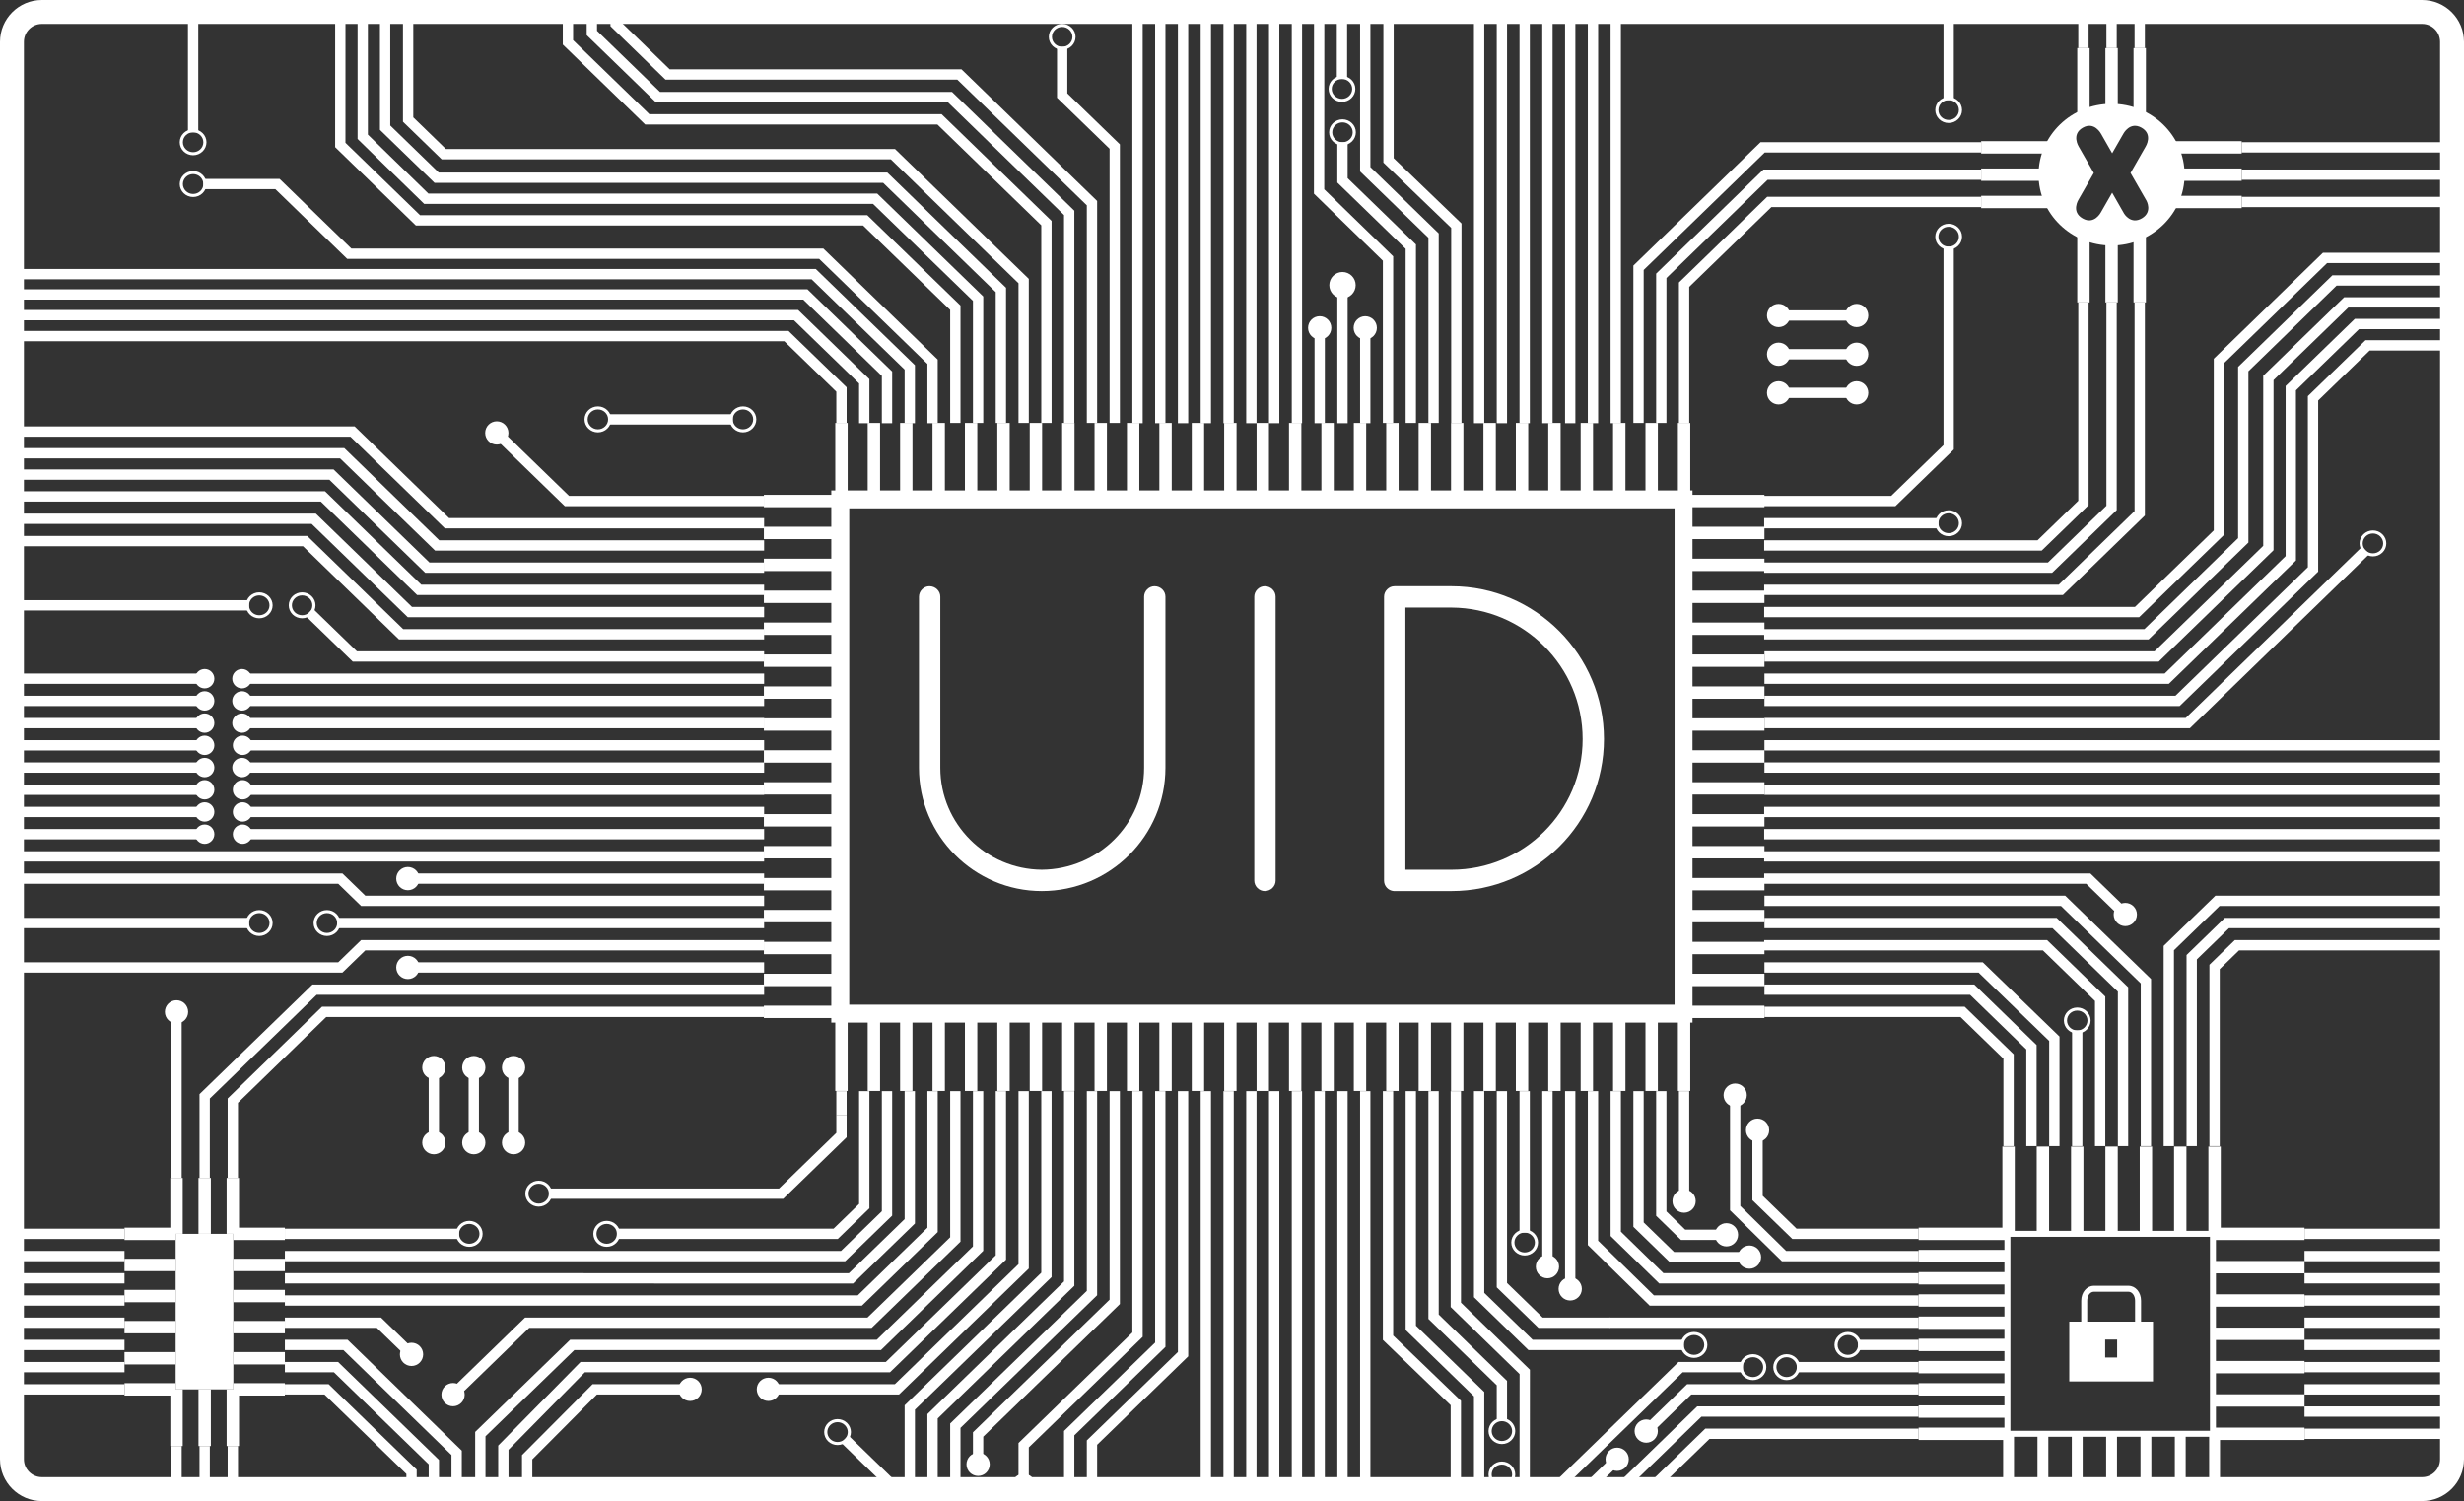 <?xml version="1.0" encoding="utf-8"?>
<!-- Generator: Adobe Illustrator 16.0.0, SVG Export Plug-In . SVG Version: 6.00 Build 0)  -->
<!DOCTYPE svg PUBLIC "-//W3C//DTD SVG 1.1//EN" "http://www.w3.org/Graphics/SVG/1.1/DTD/svg11.dtd">
<svg version="1.1" xmlns="http://www.w3.org/2000/svg" xmlns:xlink="http://www.w3.org/1999/xlink" x="0px" y="0px" width="100%"
	 height="100%" viewBox="0 0 412 251.001" enable-background="new 0 0 412 251.001" xml:space="preserve">
<rect x="0" y="0" width="412" height="251.001" fill="#333333" stroke="none"/>
<g id="Layer_1">
	<path fill="none" stroke="#FFFFFF" stroke-width="4" stroke-miterlimit="10" d="M410,7c0-2.761-2.238-5-5-5H7C4.238,2,2,4.239,2,7
		v237c0,2.762,2.238,5,5,5h398c2.762,0,5-2.238,5-5V7z"/>
	<g>
		
			<line fill="none" stroke="#FFFFFF" stroke-width="2.069" stroke-miterlimit="10" x1="140.701" y1="83.756" x2="140.701" y2="70.721"/>
		
			<line fill="none" stroke="#FFFFFF" stroke-width="2.069" stroke-miterlimit="10" x1="146.12" y1="83.756" x2="146.12" y2="70.721"/>
		
			<line fill="none" stroke="#FFFFFF" stroke-width="2.069" stroke-miterlimit="10" x1="151.539" y1="83.756" x2="151.539" y2="70.721"/>
		
			<line fill="none" stroke="#FFFFFF" stroke-width="2.069" stroke-miterlimit="10" x1="156.957" y1="83.755" x2="156.957" y2="70.721"/>
		
			<line fill="none" stroke="#FFFFFF" stroke-width="2.069" stroke-miterlimit="10" x1="162.376" y1="83.756" x2="162.376" y2="70.721"/>
		
			<line fill="none" stroke="#FFFFFF" stroke-width="2.069" stroke-miterlimit="10" x1="167.795" y1="83.756" x2="167.795" y2="70.721"/>
		
			<line fill="none" stroke="#FFFFFF" stroke-width="2.069" stroke-miterlimit="10" x1="173.214" y1="83.756" x2="173.214" y2="70.721"/>
		
			<line fill="none" stroke="#FFFFFF" stroke-width="2.069" stroke-miterlimit="10" x1="178.633" y1="83.755" x2="178.633" y2="70.721"/>
		
			<line fill="none" stroke="#FFFFFF" stroke-width="2.069" stroke-miterlimit="10" x1="184.052" y1="83.756" x2="184.052" y2="70.721"/>
		
			<line fill="none" stroke="#FFFFFF" stroke-width="2.069" stroke-miterlimit="10" x1="189.471" y1="83.756" x2="189.471" y2="70.721"/>
		
			<line fill="none" stroke="#FFFFFF" stroke-width="2.069" stroke-miterlimit="10" x1="194.889" y1="83.756" x2="194.889" y2="70.721"/>
		
			<line fill="none" stroke="#FFFFFF" stroke-width="2.069" stroke-miterlimit="10" x1="200.308" y1="83.755" x2="200.308" y2="70.721"/>
		
			<line fill="none" stroke="#FFFFFF" stroke-width="2.069" stroke-miterlimit="10" x1="205.727" y1="83.756" x2="205.727" y2="70.721"/>
		
			<line fill="none" stroke="#FFFFFF" stroke-width="2.069" stroke-miterlimit="10" x1="211.146" y1="83.756" x2="211.146" y2="70.721"/>
		
			<line fill="none" stroke="#FFFFFF" stroke-width="2.069" stroke-miterlimit="10" x1="216.565" y1="83.756" x2="216.565" y2="70.721"/>
		
			<line fill="none" stroke="#FFFFFF" stroke-width="2.069" stroke-miterlimit="10" x1="221.983" y1="83.756" x2="221.983" y2="70.721"/>
		
			<line fill="none" stroke="#FFFFFF" stroke-width="2.069" stroke-miterlimit="10" x1="227.402" y1="83.756" x2="227.402" y2="70.721"/>
		
			<line fill="none" stroke="#FFFFFF" stroke-width="2.069" stroke-miterlimit="10" x1="232.821" y1="83.756" x2="232.821" y2="70.721"/>
		
			<line fill="none" stroke="#FFFFFF" stroke-width="2.069" stroke-miterlimit="10" x1="238.24" y1="83.756" x2="238.24" y2="70.721"/>
		
			<line fill="none" stroke="#FFFFFF" stroke-width="2.069" stroke-miterlimit="10" x1="243.659" y1="83.756" x2="243.659" y2="70.721"/>
		
			<line fill="none" stroke="#FFFFFF" stroke-width="2.069" stroke-miterlimit="10" x1="249.078" y1="83.756" x2="249.078" y2="70.721"/>
		
			<line fill="none" stroke="#FFFFFF" stroke-width="2.069" stroke-miterlimit="10" x1="254.496" y1="83.756" x2="254.496" y2="70.721"/>
		
			<line fill="none" stroke="#FFFFFF" stroke-width="2.069" stroke-miterlimit="10" x1="259.915" y1="83.756" x2="259.915" y2="70.721"/>
		
			<line fill="none" stroke="#FFFFFF" stroke-width="2.069" stroke-miterlimit="10" x1="265.334" y1="83.756" x2="265.334" y2="70.721"/>
		
			<line fill="none" stroke="#FFFFFF" stroke-width="2.069" stroke-miterlimit="10" x1="270.753" y1="83.756" x2="270.753" y2="70.721"/>
		
			<line fill="none" stroke="#FFFFFF" stroke-width="2.069" stroke-miterlimit="10" x1="276.172" y1="83.756" x2="276.172" y2="70.721"/>
		
			<line fill="none" stroke="#FFFFFF" stroke-width="2.069" stroke-miterlimit="10" x1="281.591" y1="83.756" x2="281.591" y2="70.721"/>
	</g>
	<g>
		
			<line fill="none" stroke="#FFFFFF" stroke-width="2.069" stroke-miterlimit="10" x1="140.701" y1="169.209" x2="140.701" y2="182.425"/>
		
			<line fill="none" stroke="#FFFFFF" stroke-width="2.069" stroke-miterlimit="10" x1="146.12" y1="169.209" x2="146.12" y2="182.425"/>
		
			<line fill="none" stroke="#FFFFFF" stroke-width="2.069" stroke-miterlimit="10" x1="151.539" y1="169.209" x2="151.539" y2="182.425"/>
		
			<line fill="none" stroke="#FFFFFF" stroke-width="2.069" stroke-miterlimit="10" x1="156.957" y1="169.209" x2="156.957" y2="182.425"/>
		
			<line fill="none" stroke="#FFFFFF" stroke-width="2.069" stroke-miterlimit="10" x1="162.376" y1="169.209" x2="162.376" y2="182.425"/>
		
			<line fill="none" stroke="#FFFFFF" stroke-width="2.069" stroke-miterlimit="10" x1="167.795" y1="169.209" x2="167.795" y2="182.426"/>
		
			<line fill="none" stroke="#FFFFFF" stroke-width="2.069" stroke-miterlimit="10" x1="173.214" y1="169.209" x2="173.214" y2="182.425"/>
		
			<line fill="none" stroke="#FFFFFF" stroke-width="2.069" stroke-miterlimit="10" x1="178.633" y1="169.209" x2="178.633" y2="182.425"/>
		
			<line fill="none" stroke="#FFFFFF" stroke-width="2.069" stroke-miterlimit="10" x1="184.052" y1="169.209" x2="184.052" y2="182.425"/>
		
			<line fill="none" stroke="#FFFFFF" stroke-width="2.069" stroke-miterlimit="10" x1="189.471" y1="169.209" x2="189.471" y2="182.425"/>
		
			<line fill="none" stroke="#FFFFFF" stroke-width="2.069" stroke-miterlimit="10" x1="194.889" y1="169.209" x2="194.889" y2="182.425"/>
		
			<line fill="none" stroke="#FFFFFF" stroke-width="2.069" stroke-miterlimit="10" x1="200.308" y1="169.209" x2="200.308" y2="182.425"/>
		
			<line fill="none" stroke="#FFFFFF" stroke-width="2.069" stroke-miterlimit="10" x1="205.727" y1="169.209" x2="205.727" y2="182.425"/>
		
			<line fill="none" stroke="#FFFFFF" stroke-width="2.069" stroke-miterlimit="10" x1="211.146" y1="169.209" x2="211.146" y2="182.425"/>
		
			<line fill="none" stroke="#FFFFFF" stroke-width="2.069" stroke-miterlimit="10" x1="216.565" y1="169.209" x2="216.565" y2="182.425"/>
		
			<line fill="none" stroke="#FFFFFF" stroke-width="2.069" stroke-miterlimit="10" x1="221.983" y1="169.209" x2="221.983" y2="182.425"/>
		
			<line fill="none" stroke="#FFFFFF" stroke-width="2.069" stroke-miterlimit="10" x1="227.402" y1="169.209" x2="227.402" y2="182.425"/>
		
			<line fill="none" stroke="#FFFFFF" stroke-width="2.069" stroke-miterlimit="10" x1="232.821" y1="169.209" x2="232.821" y2="182.425"/>
		
			<line fill="none" stroke="#FFFFFF" stroke-width="2.069" stroke-miterlimit="10" x1="238.24" y1="169.209" x2="238.24" y2="182.425"/>
		
			<line fill="none" stroke="#FFFFFF" stroke-width="2.069" stroke-miterlimit="10" x1="243.659" y1="169.209" x2="243.659" y2="182.425"/>
		
			<line fill="none" stroke="#FFFFFF" stroke-width="2.069" stroke-miterlimit="10" x1="249.078" y1="169.209" x2="249.078" y2="182.425"/>
		
			<line fill="none" stroke="#FFFFFF" stroke-width="2.069" stroke-miterlimit="10" x1="254.496" y1="169.209" x2="254.496" y2="182.425"/>
		
			<line fill="none" stroke="#FFFFFF" stroke-width="2.069" stroke-miterlimit="10" x1="259.915" y1="169.209" x2="259.915" y2="182.425"/>
		
			<line fill="none" stroke="#FFFFFF" stroke-width="2.069" stroke-miterlimit="10" x1="265.334" y1="169.209" x2="265.334" y2="182.425"/>
		
			<line fill="none" stroke="#FFFFFF" stroke-width="2.069" stroke-miterlimit="10" x1="270.753" y1="169.209" x2="270.753" y2="182.425"/>
		
			<line fill="none" stroke="#FFFFFF" stroke-width="2.069" stroke-miterlimit="10" x1="276.172" y1="169.209" x2="276.172" y2="182.425"/>
		
			<line fill="none" stroke="#FFFFFF" stroke-width="2.069" stroke-miterlimit="10" x1="281.591" y1="169.209" x2="281.591" y2="182.425"/>
	</g>
	<g>
		
			<line fill="none" stroke="#FFFFFF" stroke-width="2.069" stroke-miterlimit="10" x1="335.655" y1="206.318" x2="320.809" y2="206.318"/>
		
			<line fill="none" stroke="#FFFFFF" stroke-width="2.069" stroke-miterlimit="10" x1="335.655" y1="210.033" x2="320.809" y2="210.033"/>
		
			<line fill="none" stroke="#FFFFFF" stroke-width="2.069" stroke-miterlimit="10" x1="335.655" y1="213.748" x2="320.809" y2="213.748"/>
		
			<line fill="none" stroke="#FFFFFF" stroke-width="2.069" stroke-miterlimit="10" x1="335.655" y1="217.463" x2="320.809" y2="217.463"/>
		
			<line fill="none" stroke="#FFFFFF" stroke-width="2.069" stroke-miterlimit="10" x1="335.655" y1="221.177" x2="320.809" y2="221.177"/>
		
			<line fill="none" stroke="#FFFFFF" stroke-width="2.069" stroke-miterlimit="10" x1="335.655" y1="224.892" x2="320.809" y2="224.892"/>
		
			<line fill="none" stroke="#FFFFFF" stroke-width="2.069" stroke-miterlimit="10" x1="335.655" y1="228.606" x2="320.809" y2="228.606"/>
		
			<line fill="none" stroke="#FFFFFF" stroke-width="2.069" stroke-miterlimit="10" x1="335.655" y1="232.321" x2="320.809" y2="232.321"/>
		
			<line fill="none" stroke="#FFFFFF" stroke-width="2.069" stroke-miterlimit="10" x1="335.655" y1="236.035" x2="320.809" y2="236.035"/>
		
			<line fill="none" stroke="#FFFFFF" stroke-width="2.069" stroke-miterlimit="10" x1="335.655" y1="239.75" x2="320.809" y2="239.75"/>
	</g>
	<g>
		
			<line fill="none" stroke="#FFFFFF" stroke-width="2.069" stroke-miterlimit="10" x1="370.021" y1="206.318" x2="385.336" y2="206.318"/>
		
			<line fill="none" stroke="#FFFFFF" stroke-width="2.069" stroke-miterlimit="10" x1="370.021" y1="211.891" x2="385.336" y2="211.891"/>
		
			<line fill="none" stroke="#FFFFFF" stroke-width="2.069" stroke-miterlimit="10" x1="370.021" y1="217.462" x2="385.336" y2="217.462"/>
		
			<line fill="none" stroke="#FFFFFF" stroke-width="2.069" stroke-miterlimit="10" x1="370.021" y1="223.033" x2="385.336" y2="223.033"/>
		
			<line fill="none" stroke="#FFFFFF" stroke-width="2.069" stroke-miterlimit="10" x1="370.021" y1="228.605" x2="385.336" y2="228.605"/>
		
			<line fill="none" stroke="#FFFFFF" stroke-width="2.069" stroke-miterlimit="10" x1="370.021" y1="234.178" x2="385.336" y2="234.178"/>
		
			<line fill="none" stroke="#FFFFFF" stroke-width="2.069" stroke-miterlimit="10" x1="370.021" y1="239.75" x2="385.336" y2="239.75"/>
	</g>
	<g>
		
			<line fill="none" stroke="#FFFFFF" stroke-width="2.069" stroke-miterlimit="10" x1="335.849" y1="206.32" x2="335.849" y2="191.723"/>
		
			<line fill="none" stroke="#FFFFFF" stroke-width="2.069" stroke-miterlimit="10" x1="341.59" y1="206.32" x2="341.59" y2="191.723"/>
		
			<line fill="none" stroke="#FFFFFF" stroke-width="2.069" stroke-miterlimit="10" x1="347.331" y1="206.32" x2="347.331" y2="191.723"/>
		
			<line fill="none" stroke="#FFFFFF" stroke-width="2.069" stroke-miterlimit="10" x1="353.071" y1="206.32" x2="353.071" y2="191.723"/>
		
			<line fill="none" stroke="#FFFFFF" stroke-width="2.069" stroke-miterlimit="10" x1="358.813" y1="206.32" x2="358.813" y2="191.723"/>
		
			<line fill="none" stroke="#FFFFFF" stroke-width="2.069" stroke-miterlimit="10" x1="364.554" y1="206.32" x2="364.554" y2="191.723"/>
		
			<line fill="none" stroke="#FFFFFF" stroke-width="2.069" stroke-miterlimit="10" x1="370.295" y1="206.32" x2="370.295" y2="191.723"/>
	</g>
	<g>
		
			<line fill="none" stroke="#FFFFFF" stroke-width="1.816" stroke-miterlimit="10" x1="370.295" y1="251" x2="370.295" y2="239.744"/>
		
			<line fill="none" stroke="#FFFFFF" stroke-width="1.816" stroke-miterlimit="10" x1="364.555" y1="251" x2="364.555" y2="239.744"/>
		
			<line fill="none" stroke="#FFFFFF" stroke-width="1.816" stroke-miterlimit="10" x1="358.813" y1="251" x2="358.813" y2="239.744"/>
		
			<line fill="none" stroke="#FFFFFF" stroke-width="1.816" stroke-miterlimit="10" x1="353.071" y1="251" x2="353.071" y2="239.744"/>
		
			<line fill="none" stroke="#FFFFFF" stroke-width="1.816" stroke-miterlimit="10" x1="347.331" y1="251" x2="347.331" y2="239.744"/>
		
			<line fill="none" stroke="#FFFFFF" stroke-width="1.816" stroke-miterlimit="10" x1="341.59" y1="251" x2="341.59" y2="239.744"/>
		
			<line fill="none" stroke="#FFFFFF" stroke-width="1.816" stroke-miterlimit="10" x1="335.849" y1="251" x2="335.849" y2="239.744"/>
	</g>
	<g>
		
			<line fill="none" stroke="#FFFFFF" stroke-width="2.069" stroke-miterlimit="10" x1="39.02" y1="232.321" x2="47.633" y2="232.321"/>
		
			<line fill="none" stroke="#FFFFFF" stroke-width="2.069" stroke-miterlimit="10" x1="39.019" y1="227.12" x2="47.632" y2="227.12"/>
		
			<line fill="none" stroke="#FFFFFF" stroke-width="2.069" stroke-miterlimit="10" x1="39.02" y1="221.92" x2="47.633" y2="221.92"/>
		
			<line fill="none" stroke="#FFFFFF" stroke-width="2.069" stroke-miterlimit="10" x1="39.02" y1="216.719" x2="47.633" y2="216.719"/>
		
			<line fill="none" stroke="#FFFFFF" stroke-width="2.069" stroke-miterlimit="10" x1="39.02" y1="211.519" x2="47.633" y2="211.519"/>
		
			<line fill="none" stroke="#FFFFFF" stroke-width="2.069" stroke-miterlimit="10" x1="39.02" y1="206.318" x2="47.633" y2="206.318"/>
	</g>
	<g>
		
			<line fill="none" stroke="#FFFFFF" stroke-width="2.069" stroke-miterlimit="10" x1="38.928" y1="206.318" x2="38.928" y2="196.965"/>
		
			<line fill="none" stroke="#FFFFFF" stroke-width="2.069" stroke-miterlimit="10" x1="34.222" y1="206.318" x2="34.222" y2="196.965"/>
		
			<line fill="none" stroke="#FFFFFF" stroke-width="2.069" stroke-miterlimit="10" x1="29.516" y1="206.318" x2="29.516" y2="196.965"/>
	</g>
	<g>
		
			<line fill="none" stroke="#FFFFFF" stroke-width="2.069" stroke-miterlimit="10" x1="357.777" y1="50.568" x2="357.777" y2="38.942"/>
		
			<line fill="none" stroke="#FFFFFF" stroke-width="2.069" stroke-miterlimit="10" x1="353.072" y1="50.568" x2="353.072" y2="38.942"/>
		
			<line fill="none" stroke="#FFFFFF" stroke-width="2.069" stroke-miterlimit="10" x1="348.366" y1="50.568" x2="348.366" y2="38.942"/>
	</g>
	<g>
		
			<line fill="none" stroke="#FFFFFF" stroke-width="2.069" stroke-miterlimit="10" x1="357.777" y1="20.638" x2="357.777" y2="8.042"/>
		
			<line fill="none" stroke="#FFFFFF" stroke-width="2.069" stroke-miterlimit="10" x1="353.072" y1="20.638" x2="353.072" y2="8.042"/>
		
			<line fill="none" stroke="#FFFFFF" stroke-width="2.069" stroke-miterlimit="10" x1="348.366" y1="20.638" x2="348.366" y2="8.042"/>
	</g>
	<g>
		
			<line fill="none" stroke="#FFFFFF" stroke-width="2.069" stroke-miterlimit="10" x1="331.266" y1="33.773" x2="346.366" y2="33.773"/>
		
			<line fill="none" stroke="#FFFFFF" stroke-width="2.069" stroke-miterlimit="10" x1="331.266" y1="29.206" x2="346.366" y2="29.206"/>
		
			<line fill="none" stroke="#FFFFFF" stroke-width="2.069" stroke-miterlimit="10" x1="331.266" y1="24.638" x2="346.366" y2="24.638"/>
	</g>
	<g>
		
			<line fill="none" stroke="#FFFFFF" stroke-width="2.069" stroke-miterlimit="10" x1="360.777" y1="33.773" x2="374.828" y2="33.773"/>
		
			<line fill="none" stroke="#FFFFFF" stroke-width="2.069" stroke-miterlimit="10" x1="360.277" y1="29.206" x2="374.828" y2="29.206"/>
		
			<line fill="none" stroke="#FFFFFF" stroke-width="2.069" stroke-miterlimit="10" x1="359.777" y1="24.638" x2="374.828" y2="24.638"/>
	</g>
	<g>
		
			<line fill="none" stroke="#FFFFFF" stroke-width="2.069" stroke-miterlimit="10" x1="38.928" y1="241.8" x2="38.928" y2="232.302"/>
		
			<line fill="none" stroke="#FFFFFF" stroke-width="2.069" stroke-miterlimit="10" x1="34.223" y1="241.8" x2="34.223" y2="232.302"/>
		
			<line fill="none" stroke="#FFFFFF" stroke-width="2.069" stroke-miterlimit="10" x1="29.518" y1="241.8" x2="29.518" y2="232.302"/>
	</g>
	<g>
		
			<line fill="none" stroke="#FFFFFF" stroke-width="2.069" stroke-miterlimit="10" x1="20.816" y1="232.321" x2="29.371" y2="232.321"/>
		
			<line fill="none" stroke="#FFFFFF" stroke-width="2.069" stroke-miterlimit="10" x1="20.816" y1="227.12" x2="29.371" y2="227.12"/>
		
			<line fill="none" stroke="#FFFFFF" stroke-width="2.069" stroke-miterlimit="10" x1="20.816" y1="221.92" x2="29.371" y2="221.92"/>
		
			<line fill="none" stroke="#FFFFFF" stroke-width="2.069" stroke-miterlimit="10" x1="20.816" y1="216.719" x2="29.371" y2="216.719"/>
		
			<line fill="none" stroke="#FFFFFF" stroke-width="2.069" stroke-miterlimit="10" x1="20.816" y1="211.519" x2="29.371" y2="211.519"/>
		
			<line fill="none" stroke="#FFFFFF" stroke-width="2.069" stroke-miterlimit="10" x1="20.816" y1="206.318" x2="29.371" y2="206.318"/>
	</g>
	<g>
		
			<line fill="none" stroke="#FFFFFF" stroke-width="2.069" stroke-miterlimit="10" x1="140.719" y1="83.776" x2="127.727" y2="83.776"/>
		
			<line fill="none" stroke="#FFFFFF" stroke-width="2.069" stroke-miterlimit="10" x1="140.719" y1="89.115" x2="127.727" y2="89.115"/>
		
			<line fill="none" stroke="#FFFFFF" stroke-width="2.069" stroke-miterlimit="10" x1="140.719" y1="94.454" x2="127.727" y2="94.454"/>
		
			<line fill="none" stroke="#FFFFFF" stroke-width="2.069" stroke-miterlimit="10" x1="140.719" y1="99.793" x2="127.727" y2="99.793"/>
		
			<line fill="none" stroke="#FFFFFF" stroke-width="2.069" stroke-miterlimit="10" x1="140.719" y1="105.132" x2="127.727" y2="105.132"/>
		
			<line fill="none" stroke="#FFFFFF" stroke-width="2.069" stroke-miterlimit="10" x1="140.719" y1="110.471" x2="127.727" y2="110.471"/>
		
			<line fill="none" stroke="#FFFFFF" stroke-width="2.069" stroke-miterlimit="10" x1="140.719" y1="115.811" x2="127.727" y2="115.811"/>
		
			<line fill="none" stroke="#FFFFFF" stroke-width="2.069" stroke-miterlimit="10" x1="140.719" y1="121.148" x2="127.727" y2="121.148"/>
		
			<line fill="none" stroke="#FFFFFF" stroke-width="2.069" stroke-miterlimit="10" x1="140.719" y1="126.488" x2="127.727" y2="126.488"/>
		
			<line fill="none" stroke="#FFFFFF" stroke-width="2.069" stroke-miterlimit="10" x1="140.719" y1="131.827" x2="127.727" y2="131.827"/>
		
			<line fill="none" stroke="#FFFFFF" stroke-width="2.069" stroke-miterlimit="10" x1="140.719" y1="137.166" x2="127.727" y2="137.166"/>
		
			<line fill="none" stroke="#FFFFFF" stroke-width="2.069" stroke-miterlimit="10" x1="140.719" y1="142.504" x2="127.727" y2="142.504"/>
		
			<line fill="none" stroke="#FFFFFF" stroke-width="2.069" stroke-miterlimit="10" x1="140.719" y1="147.844" x2="127.727" y2="147.844"/>
		
			<line fill="none" stroke="#FFFFFF" stroke-width="2.069" stroke-miterlimit="10" x1="140.719" y1="153.183" x2="127.727" y2="153.183"/>
		
			<line fill="none" stroke="#FFFFFF" stroke-width="2.069" stroke-miterlimit="10" x1="140.719" y1="158.521" x2="127.727" y2="158.521"/>
		
			<line fill="none" stroke="#FFFFFF" stroke-width="2.069" stroke-miterlimit="10" x1="140.719" y1="163.86" x2="127.727" y2="163.86"/>
		
			<line fill="none" stroke="#FFFFFF" stroke-width="2.069" stroke-miterlimit="10" x1="140.719" y1="169.199" x2="127.727" y2="169.199"/>
	</g>
	<g>
		
			<line fill="none" stroke="#FFFFFF" stroke-width="2.069" stroke-miterlimit="10" x1="281.72" y1="83.776" x2="295.03" y2="83.776"/>
		
			<line fill="none" stroke="#FFFFFF" stroke-width="2.069" stroke-miterlimit="10" x1="281.72" y1="89.115" x2="295.03" y2="89.115"/>
		
			<line fill="none" stroke="#FFFFFF" stroke-width="2.069" stroke-miterlimit="10" x1="281.72" y1="94.454" x2="295.03" y2="94.454"/>
		
			<line fill="none" stroke="#FFFFFF" stroke-width="2.069" stroke-miterlimit="10" x1="281.72" y1="99.793" x2="295.03" y2="99.793"/>
		
			<line fill="none" stroke="#FFFFFF" stroke-width="2.069" stroke-miterlimit="10" x1="281.72" y1="105.132" x2="295.03" y2="105.132"/>
		
			<line fill="none" stroke="#FFFFFF" stroke-width="2.069" stroke-miterlimit="10" x1="281.72" y1="110.471" x2="295.03" y2="110.471"/>
		
			<line fill="none" stroke="#FFFFFF" stroke-width="2.069" stroke-miterlimit="10" x1="281.72" y1="115.811" x2="295.03" y2="115.811"/>
		
			<line fill="none" stroke="#FFFFFF" stroke-width="2.069" stroke-miterlimit="10" x1="281.72" y1="121.148" x2="295.03" y2="121.148"/>
		
			<line fill="none" stroke="#FFFFFF" stroke-width="2.069" stroke-miterlimit="10" x1="281.72" y1="126.488" x2="295.03" y2="126.488"/>
		
			<line fill="none" stroke="#FFFFFF" stroke-width="2.069" stroke-miterlimit="10" x1="281.72" y1="131.827" x2="295.03" y2="131.827"/>
		
			<line fill="none" stroke="#FFFFFF" stroke-width="2.069" stroke-miterlimit="10" x1="281.72" y1="137.166" x2="295.03" y2="137.166"/>
		
			<line fill="none" stroke="#FFFFFF" stroke-width="2.069" stroke-miterlimit="10" x1="281.72" y1="142.504" x2="295.03" y2="142.504"/>
		
			<line fill="none" stroke="#FFFFFF" stroke-width="2.069" stroke-miterlimit="10" x1="281.72" y1="147.844" x2="295.03" y2="147.844"/>
		
			<line fill="none" stroke="#FFFFFF" stroke-width="2.069" stroke-miterlimit="10" x1="281.72" y1="153.183" x2="295.03" y2="153.183"/>
		
			<line fill="none" stroke="#FFFFFF" stroke-width="2.069" stroke-miterlimit="10" x1="281.72" y1="158.521" x2="295.03" y2="158.521"/>
		
			<line fill="none" stroke="#FFFFFF" stroke-width="2.069" stroke-miterlimit="10" x1="281.72" y1="163.86" x2="295.03" y2="163.86"/>
		
			<line fill="none" stroke="#FFFFFF" stroke-width="2.069" stroke-miterlimit="10" x1="281.72" y1="169.199" x2="295.03" y2="169.199"/>
	</g>
	<rect x="140.701" y="83.756" fill="none" width="141.019" height="85.443"/>
	<rect x="335.655" y="206.318" fill="none" stroke="#FFFFFF" stroke-miterlimit="10" width="34.366" height="33.432"/>
	<rect x="29.371" y="206.318" fill="#FFFFFF" width="9.648" height="26.003"/>
	<g>
		<polyline fill="none" stroke="#FFFFFF" stroke-width="1.724" stroke-miterlimit="10" points="273.975,182.456 273.975,204.778 
			279.571,210.21 292.527,210.21 		"/>
		<g>
			<circle fill="#FFFFFF" cx="292.527" cy="210.21" r="1.944"/>
		</g>
	</g>
	
		<line fill="none" stroke="#FFFFFF" stroke-width="1.724" stroke-miterlimit="10" x1="140.701" y1="186.437" x2="140.701" y2="182.456"/>
	<g>
		
			<line fill="none" stroke="#FFFFFF" stroke-width="1.724" stroke-miterlimit="10" x1="254.937" y1="206.104" x2="254.937" y2="182.456"/>
		<g>
			<path fill="#FFFFFF" d="M257.172,207.766c0-1.196-1.003-2.17-2.235-2.17c-1.234,0-2.237,0.974-2.237,2.17
				c0,1.197,1.003,2.171,2.237,2.171C256.169,209.937,257.172,208.963,257.172,207.766
				C257.172,206.569,257.172,208.963,257.172,207.766z M253.224,207.766c0-0.916,0.769-1.661,1.713-1.661s1.71,0.745,1.71,1.661
				s-0.766,1.661-1.71,1.661S253.224,208.682,253.224,207.766S253.224,208.682,253.224,207.766z"/>
		</g>
	</g>
	<polyline fill="none" stroke="#FFFFFF" stroke-width="1.724" stroke-miterlimit="10" points="320.809,217.463 276.195,217.463 
		266.359,207.833 266.359,194.355 266.359,182.456 	"/>
	<g>
		<polyline fill="none" stroke="#FFFFFF" stroke-width="1.724" stroke-miterlimit="10" points="277.782,182.456 277.782,202.938 
			281.428,206.477 288.679,206.477 		"/>
		<g>
			<circle fill="#FFFFFF" cx="288.679" cy="206.477" r="1.944"/>
		</g>
	</g>
	<g>
		
			<line fill="none" stroke="#FFFFFF" stroke-width="1.724" stroke-miterlimit="10" x1="281.591" y1="200.844" x2="281.591" y2="182.456"/>
		<g>
			<circle fill="#FFFFFF" cx="281.591" cy="200.844" r="1.944"/>
		</g>
	</g>
	<g>
		<path fill="#FFFFFF" d="M285.136,238.888l-11.842,11.494l0.601,0.618c0.412,0,0.825,0,1.237,0l10.703-10.388h34.974v-1.725
			H285.136z"/>
	</g>
	<g>
		<path fill="#FFFFFF" d="M283.789,235.173L267.482,251c0.825,0,1.65,0,2.475,0l14.531-14.103h36.32v-1.725H283.789z"/>
	</g>
	<g>
		<g>
			<path fill="#FFFFFF" d="M271.003,244.629l-1.201-1.236l-7.765,7.536l0.069,0.071c0.777,0,1.555,0,2.332,0L271.003,244.629z"/>
		</g>
		<g>
			<g>
				<circle fill="#FFFFFF" cx="270.402" cy="244.011" r="1.945"/>
			</g>
		</g>
	</g>
	<g>
		<polyline fill="none" stroke="#FFFFFF" stroke-width="1.724" stroke-miterlimit="10" points="320.809,232.321 282.447,232.321 
			275.26,239.297 		"/>
		<g>
			<circle fill="#FFFFFF" cx="275.26" cy="239.297" r="1.945"/>
		</g>
	</g>
	<g>
		<polyline fill="none" stroke="#FFFFFF" stroke-width="1.724" stroke-miterlimit="10" points="291.434,228.606 281.007,228.606 
			258.83,250.128 258.83,251 		"/>
		<g>
			<path fill="#FFFFFF" d="M293.109,226.437c-1.232,0-2.235,0.973-2.235,2.17c0,1.196,1.003,2.17,2.235,2.17
				c1.234,0,2.236-0.974,2.236-2.17C295.346,227.409,294.344,226.437,293.109,226.437
				C291.877,226.437,294.344,226.437,293.109,226.437z M293.109,230.267c-0.943,0-1.71-0.744-1.71-1.66s0.767-1.661,1.71-1.661
				c0.944,0,1.711,0.745,1.711,1.661S294.054,230.267,293.109,230.267C292.166,230.267,294.054,230.267,293.109,230.267z"/>
		</g>
	</g>
	<g>
		
			<line fill="none" stroke="#FFFFFF" stroke-width="1.724" stroke-miterlimit="10" x1="320.809" y1="228.606" x2="300.45" y2="228.606"/>
		<g>
			<path fill="#FFFFFF" d="M298.739,226.437c1.233,0,2.237,0.973,2.237,2.17c0,1.196-1.004,2.17-2.237,2.17s-2.236-0.974-2.236-2.17
				C296.503,227.409,297.506,226.437,298.739,226.437S297.506,226.437,298.739,226.437z M298.739,230.267
				c0.943,0,1.711-0.744,1.711-1.66s-0.768-1.661-1.711-1.661c-0.944,0-1.712,0.745-1.712,1.661S297.795,230.267,298.739,230.267
				C299.683,230.267,297.795,230.267,298.739,230.267z"/>
		</g>
	</g>
	<g>
		<polyline fill="none" stroke="#FFFFFF" stroke-width="1.724" stroke-miterlimit="10" points="281.541,224.892 255.917,224.892 
			247.319,216.549 247.319,182.456 		"/>
		<g>
			<path fill="#FFFFFF" d="M283.252,222.722c-1.234,0-2.236,0.974-2.236,2.17c0,1.197,1.002,2.171,2.236,2.171
				c1.232,0,2.235-0.974,2.235-2.171C285.487,223.695,284.484,222.722,283.252,222.722
				C282.018,222.722,284.484,222.722,283.252,222.722z M283.252,226.553c-0.944,0-1.711-0.745-1.711-1.661s0.767-1.661,1.711-1.661
				c0.943,0,1.709,0.745,1.709,1.661S284.195,226.553,283.252,226.553C282.308,226.553,284.195,226.553,283.252,226.553z"/>
		</g>
	</g>
	<g>
		
			<line fill="none" stroke="#FFFFFF" stroke-width="1.724" stroke-miterlimit="10" x1="262.552" y1="182.456" x2="262.552" y2="215.52"/>
		<g>
			<circle fill="#FFFFFF" cx="262.552" cy="215.52" r="1.944"/>
		</g>
	</g>
	<g>
		
			<line fill="none" stroke="#FFFFFF" stroke-width="1.724" stroke-miterlimit="10" x1="258.744" y1="182.456" x2="258.744" y2="211.805"/>
		<g>
			<circle fill="#FFFFFF" cx="258.744" cy="211.805" r="1.944"/>
		</g>
	</g>
	<polyline fill="none" stroke="#FFFFFF" stroke-width="1.724" stroke-miterlimit="10" points="295.03,169.199 328.16,169.199 
		335.849,176.66 335.849,191.649 	"/>
	<polyline fill="none" stroke="#FFFFFF" stroke-width="1.724" stroke-miterlimit="10" points="295.03,165.484 329.761,165.484 
		339.676,175.105 339.676,191.649 	"/>
	<polyline fill="none" stroke="#FFFFFF" stroke-width="1.724" stroke-miterlimit="10" points="254.937,251 254.951,229.402 
		243.426,218.192 243.426,182.456 	"/>
	
		<line fill="none" stroke="#FFFFFF" stroke-width="1.724" stroke-miterlimit="10" x1="201.625" y1="182.456" x2="201.625" y2="251"/>
	
		<line fill="none" stroke="#FFFFFF" stroke-width="1.724" stroke-miterlimit="10" x1="205.433" y1="182.456" x2="205.433" y2="251"/>
	<line fill="none" stroke="#FFFFFF" stroke-width="1.724" stroke-miterlimit="10" x1="209.24" y1="182.456" x2="209.24" y2="251"/>
	<polyline fill="none" stroke="#FFFFFF" stroke-width="1.724" stroke-miterlimit="10" points="235.896,182.456 235.896,222.032 
		247.319,233.119 247.319,251 	"/>
	<line fill="none" stroke="#FFFFFF" stroke-width="1.724" stroke-miterlimit="10" x1="228.28" y1="182.456" x2="228.28" y2="251"/>
	
		<line fill="none" stroke="#FFFFFF" stroke-width="1.724" stroke-miterlimit="10" x1="224.474" y1="182.456" x2="224.474" y2="251"/>
	
		<line fill="none" stroke="#FFFFFF" stroke-width="1.724" stroke-miterlimit="10" x1="220.664" y1="182.456" x2="220.664" y2="251"/>
	
		<line fill="none" stroke="#FFFFFF" stroke-width="1.724" stroke-miterlimit="10" x1="216.857" y1="182.456" x2="216.857" y2="251"/>
	<line fill="none" stroke="#FFFFFF" stroke-width="1.724" stroke-miterlimit="10" x1="213.05" y1="182.456" x2="213.05" y2="251"/>
	<g>
		
			<line fill="none" stroke="#FFFFFF" stroke-width="1.724" stroke-miterlimit="10" x1="127.768" y1="113.488" x2="40.456" y2="113.488"/>
		<g>
			<circle fill="#FFFFFF" cx="40.456" cy="113.488" r="1.62"/>
		</g>
	</g>
	<g>
		
			<line fill="none" stroke="#FFFFFF" stroke-width="1.724" stroke-miterlimit="10" x1="127.768" y1="117.202" x2="40.456" y2="117.202"/>
		<g>
			<circle fill="#FFFFFF" cx="40.456" cy="117.202" r="1.62"/>
		</g>
	</g>
	<g>
		
			<line fill="none" stroke="#FFFFFF" stroke-width="1.724" stroke-miterlimit="10" x1="127.768" y1="120.917" x2="40.456" y2="120.917"/>
		<g>
			<circle fill="#FFFFFF" cx="40.456" cy="120.917" r="1.62"/>
		</g>
	</g>
	<g>
		
			<line fill="none" stroke="#FFFFFF" stroke-width="1.724" stroke-miterlimit="10" x1="127.768" y1="139.486" x2="40.551" y2="139.486"/>
		<g>
			<circle fill="#FFFFFF" cx="40.551" cy="139.486" r="1.62"/>
		</g>
	</g>
	<g>
		
			<line fill="none" stroke="#FFFFFF" stroke-width="1.724" stroke-miterlimit="10" x1="127.768" y1="135.768" x2="40.551" y2="135.768"/>
		<g>
			<circle fill="#FFFFFF" cx="40.551" cy="135.768" r="1.62"/>
		</g>
	</g>
	<g>
		
			<line fill="none" stroke="#FFFFFF" stroke-width="1.724" stroke-miterlimit="10" x1="127.768" y1="132.059" x2="40.551" y2="132.059"/>
		<g>
			<circle fill="#FFFFFF" cx="40.551" cy="132.059" r="1.62"/>
		</g>
	</g>
	<g>
		
			<line fill="none" stroke="#FFFFFF" stroke-width="1.724" stroke-miterlimit="10" x1="127.768" y1="128.345" x2="40.456" y2="128.345"/>
		<g>
			<circle fill="#FFFFFF" cx="40.456" cy="128.345" r="1.62"/>
		</g>
	</g>
	<g>
		
			<line fill="none" stroke="#FFFFFF" stroke-width="1.724" stroke-miterlimit="10" x1="127.768" y1="124.63" x2="40.551" y2="124.63"/>
		<g>
			<circle fill="#FFFFFF" cx="40.551" cy="124.63" r="1.62"/>
		</g>
	</g>
	<g>
		
			<line fill="none" stroke="#FFFFFF" stroke-width="1.724" stroke-miterlimit="10" x1="34.223" y1="113.488" x2="0.25" y2="113.488"/>
		<g>
			<circle fill="#FFFFFF" cx="34.223" cy="113.488" r="1.62"/>
		</g>
	</g>
	<g>
		
			<line fill="none" stroke="#FFFFFF" stroke-width="1.724" stroke-miterlimit="10" x1="34.223" y1="117.202" x2="0.25" y2="117.202"/>
		<g>
			<circle fill="#FFFFFF" cx="34.223" cy="117.202" r="1.62"/>
		</g>
	</g>
	<g>
		
			<line fill="none" stroke="#FFFFFF" stroke-width="1.724" stroke-miterlimit="10" x1="34.223" y1="120.917" x2="0.25" y2="120.917"/>
		<g>
			<circle fill="#FFFFFF" cx="34.223" cy="120.917" r="1.62"/>
		</g>
	</g>
	<g>
		
			<line fill="none" stroke="#FFFFFF" stroke-width="1.724" stroke-miterlimit="10" x1="34.223" y1="139.486" x2="0.25" y2="139.486"/>
		<g>
			<circle fill="#FFFFFF" cx="34.223" cy="139.486" r="1.62"/>
		</g>
	</g>
	<g>
		
			<line fill="none" stroke="#FFFFFF" stroke-width="1.724" stroke-miterlimit="10" x1="34.223" y1="135.768" x2="0.25" y2="135.768"/>
		<g>
			<circle fill="#FFFFFF" cx="34.223" cy="135.768" r="1.62"/>
		</g>
	</g>
	<g>
		
			<line fill="none" stroke="#FFFFFF" stroke-width="1.724" stroke-miterlimit="10" x1="34.223" y1="132.059" x2="0.25" y2="132.059"/>
		<g>
			<circle fill="#FFFFFF" cx="34.223" cy="132.059" r="1.62"/>
		</g>
	</g>
	<g>
		
			<line fill="none" stroke="#FFFFFF" stroke-width="1.724" stroke-miterlimit="10" x1="34.223" y1="128.345" x2="0.25" y2="128.345"/>
		<g>
			<circle fill="#FFFFFF" cx="34.223" cy="128.345" r="1.62"/>
		</g>
	</g>
	<g>
		
			<line fill="none" stroke="#FFFFFF" stroke-width="1.724" stroke-miterlimit="10" x1="34.223" y1="124.63" x2="0.25" y2="124.63"/>
		<g>
			<circle fill="#FFFFFF" cx="34.223" cy="124.63" r="1.62"/>
		</g>
	</g>
	<g>
		<polyline fill="none" stroke="#FFFFFF" stroke-width="1.724" stroke-miterlimit="10" points="186.394,70.721 186.394,24.507 
			177.604,15.977 177.604,7.826 		"/>
		<g>
			<path fill="#FFFFFF" d="M179.842,6.166c0,1.196-1.003,2.17-2.237,2.17c-1.232,0-2.236-0.974-2.236-2.17
				c0-1.197,1.004-2.171,2.236-2.171C178.839,3.995,179.842,4.969,179.842,6.166C179.842,7.362,179.842,4.969,179.842,6.166z
				 M175.895,6.166c0,0.916,0.766,1.661,1.71,1.661c0.945,0,1.713-0.745,1.713-1.661c0-0.917-0.768-1.661-1.713-1.661
				C176.66,4.504,175.895,5.249,175.895,6.166C175.895,7.082,175.895,5.249,175.895,6.166z"/>
		</g>
	</g>
	<polyline fill="none" stroke="#FFFFFF" stroke-width="1.724" stroke-miterlimit="10" points="182.587,70.721 182.587,33.966 
		160.414,12.449 111.625,12.449 102.933,4.013 102.875,0.125 	"/>
	<polyline fill="none" stroke="#FFFFFF" stroke-width="1.724" stroke-miterlimit="10" points="178.777,70.721 178.777,35.592 
		158.832,16.228 110.006,16.228 98.963,5.512 98.963,0.125 	"/>
	<polyline fill="none" stroke="#FFFFFF" stroke-width="1.724" stroke-miterlimit="10" points="159.74,70.721 159.74,51.456 
		144.667,36.847 69.89,36.847 56.901,24.241 56.905,0.125 	"/>
	<polyline fill="none" stroke="#FFFFFF" stroke-width="1.724" stroke-miterlimit="10" points="163.547,70.721 163.547,49.941 
		146.324,33.225 71.274,33.225 60.652,22.872 60.652,0.125 	"/>
	<polyline fill="none" stroke="#FFFFFF" stroke-width="1.724" stroke-miterlimit="10" points="167.355,70.721 167.355,48.48 
		148.02,29.715 73.01,29.715 64.393,21.35 64.393,0.125 	"/>
	<polyline fill="none" stroke="#FFFFFF" stroke-width="1.724" stroke-miterlimit="10" points="171.163,70.721 171.163,46.996 
		149.303,25.78 74.206,25.78 68.242,19.992 68.242,0.125 	"/>
	<polyline fill="none" stroke="#FFFFFF" stroke-width="1.724" stroke-miterlimit="10" points="174.971,70.721 174.971,37.306 
		157.094,19.956 108.227,19.956 94.966,7.087 94.966,0.125 	"/>
	<polyline fill="none" stroke="#FFFFFF" stroke-width="1.724" stroke-miterlimit="10" points="343.503,191.649 343.503,173.693 
		331.188,161.771 295.03,161.771 	"/>
	<polyline fill="none" stroke="#FFFFFF" stroke-width="1.724" stroke-miterlimit="10" points="412,50.568 392.305,50.568 
		379.291,63.199 379.291,91.639 360.603,109.774 295.03,109.774 	"/>
	<g>
		<polyline fill="none" stroke="#FFFFFF" stroke-width="1.724" stroke-miterlimit="10" points="412,54.184 394.09,54.184 
			383.037,64.911 383.037,93.358 362.296,113.488 295.03,113.488 		"/>
	</g>
	<polyline fill="none" stroke="#FFFFFF" stroke-width="1.724" stroke-miterlimit="10" points="412,57.75 395.881,57.75 
		386.755,66.606 386.755,95.213 364.099,117.201 295.03,117.201 	"/>
	<polyline fill="none" stroke="#FFFFFF" stroke-width="1.724" stroke-miterlimit="10" points="412,132.052 364.619,132.055 
		295.03,132.059 	"/>
	<polyline fill="none" stroke="#FFFFFF" stroke-width="1.724" stroke-miterlimit="10" points="412,128.344 364.621,128.344 
		295.03,128.344 	"/>
	<polyline fill="none" stroke="#FFFFFF" stroke-width="1.724" stroke-miterlimit="10" points="412,124.63 364.619,124.63 
		295.03,124.63 	"/>
	<g>
		<polyline fill="none" stroke="#FFFFFF" stroke-width="1.724" stroke-miterlimit="10" points="395.563,92.041 365.812,120.916 
			295.03,120.917 		"/>
		<g>
			<path fill="#FFFFFF" d="M395.193,89.333c-0.873,0.846-0.873,2.223,0,3.068c0.87,0.847,2.289,0.847,3.16,0
				c0.873-0.846,0.873-2.223,0-3.068C397.482,88.486,396.063,88.486,395.193,89.333C394.32,90.179,396.063,88.486,395.193,89.333z
				 M397.983,92.042c-0.668,0.647-1.752,0.647-2.42-0.001c-0.668-0.647-0.668-1.7,0-2.349c0.668-0.647,1.752-0.647,2.42,0.001
				C398.65,90.341,398.65,91.394,397.983,92.042C397.315,92.689,398.65,91.394,397.983,92.042z"/>
		</g>
	</g>
	<g>
		
			<line fill="none" stroke="#FFFFFF" stroke-width="1.724" stroke-miterlimit="10" x1="251.127" y1="248.217" x2="251.127" y2="251"/>
		<g>
			<path fill="#FFFFFF" d="M248.892,246.556c0,1.196,1.004,2.17,2.235,2.17c1.234,0,2.236-0.974,2.236-2.17
				c0-1.197-1.002-2.171-2.236-2.171C249.896,244.385,248.892,245.358,248.892,246.556
				C248.892,247.752,248.892,245.358,248.892,246.556z M252.839,246.556c0,0.916-0.768,1.661-1.712,1.661
				c-0.943,0-1.709-0.745-1.709-1.661s0.766-1.661,1.709-1.661C252.071,244.895,252.839,245.64,252.839,246.556
				S252.839,245.64,252.839,246.556z"/>
		</g>
	</g>
	<polyline fill="none" stroke="#FFFFFF" stroke-width="1.724" stroke-miterlimit="10" points="232.089,182.456 232.089,223.689 
		243.426,234.604 243.426,251 	"/>
	<polyline fill="none" stroke="#FFFFFF" stroke-width="1.724" stroke-miterlimit="10" points="220.578,0.125 220.562,32.02 
		232.089,43.23 232.089,70.721 	"/>
	<polyline fill="none" stroke="#FFFFFF" stroke-width="1.724" stroke-miterlimit="10" points="239.704,70.721 239.704,39.391 
		228.28,28.304 228.28,0.125 	"/>
	<g>
		
			<line fill="none" stroke="#FFFFFF" stroke-width="1.724" stroke-miterlimit="10" x1="224.386" y1="13.207" x2="224.386" y2="0.125"/>
		<g>
			<path fill="#FFFFFF" d="M226.622,14.868c0-1.197-1.004-2.171-2.236-2.171c-1.233,0-2.236,0.974-2.236,2.171
				s1.003,2.17,2.236,2.17C225.618,17.038,226.622,16.064,226.622,14.868S226.622,16.064,226.622,14.868z M222.675,14.868
				c0-0.916,0.768-1.661,1.711-1.661s1.71,0.745,1.71,1.661s-0.767,1.661-1.71,1.661S222.675,15.784,222.675,14.868
				S222.675,15.784,222.675,14.868z"/>
		</g>
	</g>
	<polyline fill="none" stroke="#FFFFFF" stroke-width="1.724" stroke-miterlimit="10" points="243.512,70.721 243.512,37.734 
		232.174,26.819 232.174,0.125 	"/>
	<polyline fill="none" stroke="#FFFFFF" stroke-width="1.724" stroke-miterlimit="10" points="197.817,182.456 197.817,226.437 
		182.587,241.22 182.587,251 	"/>
	<polyline fill="none" stroke="#FFFFFF" stroke-width="1.724" stroke-miterlimit="10" points="194.01,182.456 194.01,224.86 
		178.777,239.643 178.777,251 	"/>
	<g>
		<polyline fill="none" stroke="#FFFFFF" stroke-width="1.724" stroke-miterlimit="10" points="190.203,182.456 190.203,223.18 
			171.163,241.657 171.163,249.37 		"/>
		<g>
			<circle fill="#FFFFFF" cx="171.163" cy="248.37" r="1.944"/>
		</g>
	</g>
	<g>
		<polyline fill="none" stroke="#FFFFFF" stroke-width="1.724" stroke-miterlimit="10" points="186.394,182.456 186.394,217.69 
			163.547,239.863 163.547,244.857 		"/>
		<g>
			<circle fill="#FFFFFF" cx="163.547" cy="244.857" r="1.944"/>
		</g>
	</g>
	<g>
		<polyline fill="none" stroke="#FFFFFF" stroke-width="1.724" stroke-miterlimit="10" points="182.587,182.456 182.587,216.222 
			159.74,238.394 159.74,251 		"/>
	</g>
	<polyline fill="none" stroke="#FFFFFF" stroke-width="1.724" stroke-miterlimit="10" points="178.777,182.456 178.777,214.637 
		155.931,236.822 155.931,251 	"/>
	<polyline fill="none" stroke="#FFFFFF" stroke-width="1.724" stroke-miterlimit="10" points="174.971,182.456 174.971,213.181 
		152.123,235.354 152.123,251 	"/>
	
		<line fill="none" stroke="#FFFFFF" stroke-width="1.724" stroke-miterlimit="10" x1="20.816" y1="232.321" x2="0.25" y2="232.321"/>
	<g>
		<polyline fill="none" stroke="#FFFFFF" stroke-width="1.724" stroke-miterlimit="10" points="115.386,232.321 99.443,232.321 
			88.146,243.668 88.146,251 		"/>
		<g>
			<circle fill="#FFFFFF" cx="115.386" cy="232.321" r="1.944"/>
		</g>
	</g>
	<g>
		<polyline fill="none" stroke="#FFFFFF" stroke-width="1.724" stroke-miterlimit="10" points="171.163,182.456 171.163,211.754 
			149.971,232.321 128.48,232.321 		"/>
		<g>
			<circle fill="#FFFFFF" cx="128.48" cy="232.321" r="1.944"/>
		</g>
	</g>
	<path fill="none" d="M163.547,250.037"/>
	
		<line fill="none" stroke="#FFFFFF" stroke-width="1.724" stroke-miterlimit="10" x1="20.816" y1="228.606" x2="0.25" y2="228.606"/>
	<polyline fill="none" stroke="#FFFFFF" stroke-width="1.724" stroke-miterlimit="10" points="167.355,182.456 167.355,210.271 
		148.461,228.606 97.428,228.606 84.166,242.072 84.166,251 	"/>
	
		<line fill="none" stroke="#FFFFFF" stroke-width="1.724" stroke-miterlimit="10" x1="20.816" y1="224.892" x2="0.25" y2="224.892"/>
	<polyline fill="none" stroke="#FFFFFF" stroke-width="1.724" stroke-miterlimit="10" points="163.547,182.456 163.547,208.785 
		146.95,224.892 95.681,224.892 80.316,239.804 80.316,251 	"/>
	
		<line fill="none" stroke="#FFFFFF" stroke-width="1.724" stroke-miterlimit="10" x1="20.816" y1="221.177" x2="0.25" y2="221.177"/>
	<g>
		<polyline fill="none" stroke="#FFFFFF" stroke-width="1.724" stroke-miterlimit="10" points="68.811,226.47 63.357,221.177 
			47.633,221.177 		"/>
		<g>
			<circle fill="#FFFFFF" cx="68.811" cy="226.47" r="1.945"/>
		</g>
	</g>
	<g>
		<polyline fill="none" stroke="#FFFFFF" stroke-width="1.724" stroke-miterlimit="10" points="159.74,182.456 159.74,207.259 
			145.397,221.177 88.146,221.177 75.752,233.206 		"/>
		<g>
			<circle fill="#FFFFFF" cx="75.752" cy="233.206" r="1.945"/>
		</g>
	</g>
	<polyline fill="none" stroke="#FFFFFF" stroke-width="1.724" stroke-miterlimit="10" points="47.633,224.892 57.765,224.892 
		76.353,242.931 76.353,251 	"/>
	<polyline fill="none" stroke="#FFFFFF" stroke-width="1.724" stroke-miterlimit="10" points="47.633,228.606 56.184,228.606 
		72.543,244.485 72.543,251 	"/>
	<polyline fill="none" stroke="#FFFFFF" stroke-width="1.724" stroke-miterlimit="10" points="47.633,232.321 54.607,232.321 
		68.811,246.104 68.811,251 	"/>
	<g>
		<polyline fill="none" stroke="#FFFFFF" stroke-width="1.724" stroke-miterlimit="10" points="148.315,251 148.315,247.489 
			141.255,240.638 		"/>
		<g>
			<path fill="#FFFFFF" d="M141.627,237.929c0.872,0.846,0.872,2.223,0,3.068c-0.872,0.847-2.291,0.847-3.163,0
				c-0.872-0.846-0.872-2.223,0-3.068C139.336,237.082,140.755,237.082,141.627,237.929
				C142.499,238.774,140.755,237.082,141.627,237.929z M138.836,240.638c0.666,0.647,1.752,0.647,2.419,0
				c0.668-0.647,0.668-1.701,0-2.349c-0.667-0.648-1.753-0.648-2.419,0C138.168,238.937,138.168,239.99,138.836,240.638
				C139.502,241.285,138.168,239.99,138.836,240.638z"/>
		</g>
	</g>
	
		<line fill="none" stroke="#FFFFFF" stroke-width="1.724" stroke-miterlimit="10" x1="20.816" y1="217.463" x2="0.25" y2="217.463"/>
	<polyline fill="none" stroke="#FFFFFF" stroke-width="1.724" stroke-miterlimit="10" points="155.931,182.456 155.931,205.661 
		143.771,217.463 106.782,217.463 47.633,217.463 	"/>
	
		<line fill="none" stroke="#FFFFFF" stroke-width="1.724" stroke-miterlimit="10" x1="20.816" y1="213.75" x2="0.25" y2="213.748"/>
	<polyline fill="none" stroke="#FFFFFF" stroke-width="1.724" stroke-miterlimit="10" points="152.123,182.456 152.123,204.221 
		142.294,213.76 47.633,213.752 	"/>
	
		<line fill="none" stroke="#FFFFFF" stroke-width="1.724" stroke-miterlimit="10" x1="20.816" y1="210.033" x2="0.25" y2="210.033"/>
	<polyline fill="none" stroke="#FFFFFF" stroke-width="1.724" stroke-miterlimit="10" points="148.315,182.456 148.315,202.906 
		140.971,210.033 47.633,210.033 	"/>
	
		<line fill="none" stroke="#FFFFFF" stroke-width="1.724" stroke-miterlimit="10" x1="20.816" y1="206.318" x2="0.25" y2="206.318"/>
	<g>
		
			<line fill="none" stroke="#FFFFFF" stroke-width="1.724" stroke-miterlimit="10" x1="76.754" y1="206.318" x2="47.633" y2="206.318"/>
		<g>
			<path fill="#FFFFFF" d="M78.465,204.147c-1.233,0-2.236,0.974-2.236,2.171c0,1.196,1.003,2.171,2.236,2.171
				c1.232,0,2.235-0.975,2.235-2.171C80.7,205.121,79.697,204.147,78.465,204.147C77.231,204.147,79.697,204.147,78.465,204.147z
				 M78.465,207.979c-0.944,0-1.711-0.745-1.711-1.661s0.767-1.661,1.711-1.661c0.943,0,1.71,0.745,1.71,1.661
				S79.408,207.979,78.465,207.979C77.521,207.979,79.408,207.979,78.465,207.979z"/>
		</g>
	</g>
	<g>
		<polyline fill="none" stroke="#FFFFFF" stroke-width="1.724" stroke-miterlimit="10" points="144.508,182.456 144.508,201.677 
			139.725,206.318 103.155,206.318 		"/>
		<g>
			<path fill="#FFFFFF" d="M101.445,204.147c1.232,0,2.236,0.974,2.236,2.171c0,1.196-1.004,2.171-2.236,2.171
				c-1.233,0-2.236-0.975-2.236-2.171C99.209,205.121,100.212,204.147,101.445,204.147
				C102.678,204.147,100.212,204.147,101.445,204.147z M101.445,207.979c0.943,0,1.71-0.745,1.71-1.661s-0.767-1.661-1.71-1.661
				s-1.712,0.745-1.712,1.661S100.502,207.979,101.445,207.979S100.502,207.979,101.445,207.979z"/>
		</g>
	</g>
	<polyline fill="none" stroke="#FFFFFF" stroke-width="1.724" stroke-miterlimit="10" points="127.768,169.199 54.198,169.199 
		38.928,184.043 38.928,196.964 	"/>
	<line fill="none" stroke="#FFFFFF" stroke-width="1.724" stroke-miterlimit="10" x1="38.928" y1="241.8" x2="38.928" y2="251"/>
	<line fill="none" stroke="#FFFFFF" stroke-width="1.724" stroke-miterlimit="10" x1="34.223" y1="241.8" x2="34.223" y2="251"/>
	<line fill="none" stroke="#FFFFFF" stroke-width="1.724" stroke-miterlimit="10" x1="29.518" y1="241.8" x2="29.518" y2="251"/>
	<polyline fill="none" stroke="#FFFFFF" stroke-width="1.724" stroke-miterlimit="10" points="294.987,91.204 341.043,91.204 
		348.366,84.098 348.366,50.568 	"/>
	<g>
		<polyline fill="none" stroke="#FFFFFF" stroke-width="1.724" stroke-miterlimit="10" points="140.701,186.437 140.701,189.806 
			130.61,199.599 91.782,199.599 		"/>
		<g>
			<path fill="#FFFFFF" d="M90.071,197.428c1.232,0,2.237,0.974,2.237,2.171c0,1.196-1.005,2.17-2.237,2.17s-2.237-0.974-2.237-2.17
				C87.834,198.401,88.839,197.428,90.071,197.428S88.839,197.428,90.071,197.428z M90.071,201.26c0.943,0,1.711-0.745,1.711-1.661
				c0-0.917-0.768-1.661-1.711-1.661c-0.944,0-1.712,0.744-1.712,1.661C88.359,200.515,89.127,201.26,90.071,201.26
				C91.015,201.26,89.127,201.26,90.071,201.26z"/>
		</g>
	</g>
	<polyline fill="none" stroke="#FFFFFF" stroke-width="1.724" stroke-miterlimit="10" points="127.768,165.484 52.603,165.484 
		34.223,183.322 34.223,196.964 	"/>
	<g>
		
			<line fill="none" stroke="#FFFFFF" stroke-width="1.724" stroke-miterlimit="10" x1="29.516" y1="196.964" x2="29.516" y2="169.199"/>
		<g>
			<circle fill="#FFFFFF" cx="29.516" cy="169.199" r="1.944"/>
		</g>
	</g>
	<polyline fill="none" stroke="#FFFFFF" stroke-width="1.724" stroke-miterlimit="10" points="294.987,94.918 342.783,94.918 
		353.07,84.934 353.07,50.568 	"/>
	<polyline fill="none" stroke="#FFFFFF" stroke-width="1.724" stroke-miterlimit="10" points="294.987,98.632 344.589,98.632 
		357.777,85.833 357.777,50.568 	"/>
	<line fill="none" stroke="#FFFFFF" stroke-width="1.724" stroke-miterlimit="10" x1="374.828" y1="24.638" x2="412" y2="24.638"/>
	<line fill="none" stroke="#FFFFFF" stroke-width="1.724" stroke-miterlimit="10" x1="374.828" y1="29.205" x2="412" y2="29.205"/>
	<line fill="none" stroke="#FFFFFF" stroke-width="1.724" stroke-miterlimit="10" x1="374.828" y1="33.772" x2="412" y2="33.772"/>
	<g>
		
			<line fill="none" stroke="#FFFFFF" stroke-width="1.724" stroke-miterlimit="10" x1="347.331" y1="191.649" x2="347.331" y2="172.304"/>
		<g>
			<path fill="#FFFFFF" d="M349.567,170.643c0,1.197-1.004,2.171-2.236,2.171c-1.234,0-2.236-0.974-2.236-2.171
				c0-1.196,1.002-2.171,2.236-2.171C348.563,168.472,349.567,169.446,349.567,170.643
				C349.567,171.84,349.567,169.446,349.567,170.643z M345.62,170.643c0,0.916,0.768,1.661,1.711,1.661s1.711-0.745,1.711-1.661
				s-0.768-1.661-1.711-1.661S345.62,169.727,345.62,170.643S345.62,169.727,345.62,170.643z"/>
		</g>
	</g>
	<polyline fill="none" stroke="#FFFFFF" stroke-width="1.724" stroke-miterlimit="10" points="295.03,154.343 343.539,154.343 
		354.986,165.452 354.986,191.649 	"/>
	<polyline fill="none" stroke="#FFFFFF" stroke-width="1.724" stroke-miterlimit="10" points="295.03,150.629 344.961,150.629 
		358.812,164.072 358.812,191.649 	"/>
	
		<line fill="none" stroke="#FFFFFF" stroke-width="1.724" stroke-miterlimit="10" x1="348.366" y1="8.042" x2="348.366" y2="0.125"/>
	<line fill="none" stroke="#FFFFFF" stroke-width="1.724" stroke-miterlimit="10" x1="353.07" y1="8.042" x2="353.07" y2="0.125"/>
	
		<line fill="none" stroke="#FFFFFF" stroke-width="1.724" stroke-miterlimit="10" x1="357.777" y1="8.042" x2="357.777" y2="0.125"/>
	<polyline fill="none" stroke="#FFFFFF" stroke-width="1.724" stroke-miterlimit="10" points="277.782,70.721 277.782,46.119 
		295.211,29.205 331.266,29.205 	"/>
	<g>
		
			<line fill="none" stroke="#FFFFFF" stroke-width="1.724" stroke-miterlimit="10" x1="32.289" y1="22.126" x2="32.289" y2="0.125"/>
		<g>
			<path fill="#FFFFFF" d="M34.525,23.788c0-1.197-1.002-2.171-2.236-2.171c-1.232,0-2.235,0.974-2.235,2.171s1.003,2.17,2.235,2.17
				C33.523,25.958,34.525,24.984,34.525,23.788S34.525,24.984,34.525,23.788z M30.579,23.788c0-0.916,0.767-1.661,1.71-1.661
				c0.944,0,1.713,0.745,1.713,1.661s-0.769,1.661-1.713,1.661C31.346,25.449,30.579,24.704,30.579,23.788
				S30.579,24.704,30.579,23.788z"/>
		</g>
	</g>
	<g>
		
			<line fill="none" stroke="#FFFFFF" stroke-width="1.724" stroke-miterlimit="10" x1="325.832" y1="16.739" x2="325.832" y2="0.125"/>
		<g>
			<path fill="#FFFFFF" d="M328.067,18.399c0-1.197-1.001-2.17-2.235-2.17c-1.233,0-2.235,0.973-2.235,2.17s1.002,2.171,2.235,2.171
				C327.066,20.57,328.067,19.596,328.067,18.399S328.067,19.596,328.067,18.399z M324.121,18.399c0-0.916,0.768-1.66,1.711-1.66
				c0.944,0,1.711,0.745,1.711,1.66c0,0.917-0.767,1.661-1.711,1.661C324.889,20.061,324.121,19.316,324.121,18.399
				C324.121,17.484,324.121,19.316,324.121,18.399z"/>
		</g>
	</g>
	<g>
		
			<line fill="none" stroke="#FFFFFF" stroke-width="1.724" stroke-miterlimit="10" x1="72.543" y1="178.418" x2="72.543" y2="191.17"/>
		<g>
			<circle fill="#FFFFFF" cx="72.543" cy="178.515" r="1.944"/>
		</g>
		<g>
			<circle fill="#FFFFFF" cx="72.543" cy="191.073" r="1.944"/>
		</g>
	</g>
	<g>
		
			<line fill="none" stroke="#FFFFFF" stroke-width="1.724" stroke-miterlimit="10" x1="79.222" y1="178.418" x2="79.222" y2="191.17"/>
		<g>
			<circle fill="#FFFFFF" cx="79.222" cy="178.515" r="1.944"/>
		</g>
		<g>
			<circle fill="#FFFFFF" cx="79.222" cy="191.073" r="1.944"/>
		</g>
	</g>
	<g>
		
			<line fill="none" stroke="#FFFFFF" stroke-width="1.724" stroke-miterlimit="10" x1="85.872" y1="178.418" x2="85.872" y2="191.17"/>
		<g>
			<circle fill="#FFFFFF" cx="85.872" cy="178.515" r="1.944"/>
		</g>
		<g>
			<circle fill="#FFFFFF" cx="85.872" cy="191.073" r="1.944"/>
		</g>
	</g>
	<g>
		
			<line fill="none" stroke="#FFFFFF" stroke-width="1.724" stroke-miterlimit="10" x1="310.551" y1="52.756" x2="297.299" y2="52.756"/>
		<g>
			<circle fill="#FFFFFF" cx="310.454" cy="52.756" r="1.944"/>
		</g>
		<g>
			<circle fill="#FFFFFF" cx="297.396" cy="52.756" r="1.944"/>
		</g>
	</g>
	<g>
		
			<line fill="none" stroke="#FFFFFF" stroke-width="1.724" stroke-miterlimit="10" x1="310.551" y1="59.237" x2="297.299" y2="59.237"/>
		<g>
			<circle fill="#FFFFFF" cx="310.454" cy="59.237" r="1.944"/>
		</g>
		<g>
			<circle fill="#FFFFFF" cx="297.396" cy="59.237" r="1.944"/>
		</g>
	</g>
	<g>
		
			<line fill="none" stroke="#FFFFFF" stroke-width="1.724" stroke-miterlimit="10" x1="310.551" y1="65.691" x2="297.299" y2="65.691"/>
		<g>
			<circle fill="#FFFFFF" cx="310.454" cy="65.691" r="1.944"/>
		</g>
		<g>
			<circle fill="#FFFFFF" cx="297.396" cy="65.691" r="1.944"/>
		</g>
	</g>
	<g>
		
			<line fill="none" stroke="#FFFFFF" stroke-width="1.724" stroke-miterlimit="10" x1="41.639" y1="101.22" x2="0.25" y2="101.22"/>
		<g>
			<path fill="#FFFFFF" d="M43.35,99.049c-1.232,0-2.235,0.974-2.235,2.171c0,1.196,1.003,2.17,2.235,2.17
				c1.233,0,2.237-0.974,2.237-2.17C45.587,100.022,44.583,99.049,43.35,99.049C42.117,99.049,44.583,99.049,43.35,99.049z
				 M43.35,102.881c-0.943,0-1.711-0.745-1.711-1.661c0-0.917,0.768-1.661,1.711-1.661c0.945,0,1.713,0.744,1.713,1.661
				C45.063,102.136,44.295,102.881,43.35,102.881C42.406,102.881,44.295,102.881,43.35,102.881z"/>
		</g>
	</g>
	<polyline fill="none" stroke="#FFFFFF" stroke-width="1.724" stroke-miterlimit="10" points="320.809,213.748 277.782,213.748 
		270.166,206.318 270.166,182.456 	"/>
	
		<line fill="none" stroke="#FFFFFF" stroke-width="1.724" stroke-miterlimit="10" x1="385.334" y1="206.318" x2="412" y2="206.318"/>
	
		<line fill="none" stroke="#FFFFFF" stroke-width="1.724" stroke-miterlimit="10" x1="385.334" y1="210.033" x2="412" y2="210.033"/>
	
		<line fill="none" stroke="#FFFFFF" stroke-width="1.724" stroke-miterlimit="10" x1="385.334" y1="213.748" x2="412" y2="213.748"/>
	
		<line fill="none" stroke="#FFFFFF" stroke-width="1.724" stroke-miterlimit="10" x1="385.334" y1="217.463" x2="412" y2="217.463"/>
	
		<line fill="none" stroke="#FFFFFF" stroke-width="1.724" stroke-miterlimit="10" x1="385.334" y1="221.177" x2="412" y2="221.177"/>
	
		<line fill="none" stroke="#FFFFFF" stroke-width="1.724" stroke-miterlimit="10" x1="385.334" y1="224.892" x2="412" y2="224.892"/>
	
		<line fill="none" stroke="#FFFFFF" stroke-width="1.724" stroke-miterlimit="10" x1="385.334" y1="228.606" x2="412" y2="228.606"/>
	
		<line fill="none" stroke="#FFFFFF" stroke-width="1.724" stroke-miterlimit="10" x1="385.334" y1="232.321" x2="412" y2="232.321"/>
	
		<line fill="none" stroke="#FFFFFF" stroke-width="1.724" stroke-miterlimit="10" x1="385.334" y1="236.035" x2="412" y2="236.035"/>
	<line fill="none" stroke="#FFFFFF" stroke-width="1.724" stroke-miterlimit="10" x1="385.334" y1="239.75" x2="412" y2="239.75"/>
	<polyline fill="none" stroke="#FFFFFF" stroke-width="1.724" stroke-miterlimit="10" points="239.704,182.456 239.704,220.177 
		251.127,231.265 251.127,237.636 	"/>
	<polyline fill="none" stroke="#FFFFFF" stroke-width="1.724" stroke-miterlimit="10" points="140.701,70.762 140.701,65.132 
		131.494,56.198 0.25,56.198 	"/>
	<polyline fill="none" stroke="#FFFFFF" stroke-width="1.724" stroke-miterlimit="10" points="144.508,70.762 144.508,63.765 
		133.104,52.695 0.25,52.695 	"/>
	<polyline fill="none" stroke="#FFFFFF" stroke-width="1.724" stroke-miterlimit="10" points="148.315,70.762 148.315,62.493 
		134.664,49.242 0.25,49.242 	"/>
	<polyline fill="none" stroke="#FFFFFF" stroke-width="1.724" stroke-miterlimit="10" points="152.123,70.762 152.123,61.433 
		136.062,45.846 0.25,45.846 	"/>
	<g>
		<polyline fill="none" stroke="#FFFFFF" stroke-width="1.724" stroke-miterlimit="10" points="155.931,70.762 155.931,60.487 
			137.316,42.421 58.399,42.421 46.396,30.773 34.002,30.773 		"/>
		<g>
			<path fill="#FFFFFF" d="M32.289,28.603c1.234,0,2.236,0.974,2.236,2.17s-1.002,2.17-2.236,2.17c-1.232,0-2.235-0.974-2.235-2.17
				S31.057,28.603,32.289,28.603C33.523,28.603,31.057,28.603,32.289,28.603z M32.289,32.434c0.944,0,1.713-0.745,1.713-1.661
				s-0.769-1.661-1.713-1.661c-0.943,0-1.71,0.745-1.71,1.661S31.346,32.434,32.289,32.434
				C33.233,32.434,31.346,32.434,32.289,32.434z"/>
		</g>
	</g>
	
		<line fill="none" stroke="#FFFFFF" stroke-width="1.724" stroke-miterlimit="10" x1="190.203" y1="70.762" x2="190.203" y2="0.125"/>
	
		<line fill="none" stroke="#FFFFFF" stroke-width="1.724" stroke-miterlimit="10" x1="194.01" y1="70.762" x2="194.01" y2="0.125"/>
	
		<line fill="none" stroke="#FFFFFF" stroke-width="1.724" stroke-miterlimit="10" x1="197.817" y1="70.762" x2="197.817" y2="0.125"/>
	
		<line fill="none" stroke="#FFFFFF" stroke-width="1.724" stroke-miterlimit="10" x1="201.625" y1="70.762" x2="201.625" y2="0.125"/>
	
		<line fill="none" stroke="#FFFFFF" stroke-width="1.724" stroke-miterlimit="10" x1="205.433" y1="70.762" x2="205.433" y2="0.125"/>
	
		<line fill="none" stroke="#FFFFFF" stroke-width="1.724" stroke-miterlimit="10" x1="209.24" y1="70.762" x2="209.24" y2="0.125"/>
	
		<line fill="none" stroke="#FFFFFF" stroke-width="1.724" stroke-miterlimit="10" x1="213.05" y1="70.762" x2="213.05" y2="0.125"/>
	
		<line fill="none" stroke="#FFFFFF" stroke-width="1.724" stroke-miterlimit="10" x1="216.857" y1="70.762" x2="216.857" y2="0.125"/>
	<g>
		
			<line fill="none" stroke="#FFFFFF" stroke-width="1.724" stroke-miterlimit="10" x1="220.664" y1="70.762" x2="220.664" y2="54.821"/>
		<g>
			<circle fill="#FFFFFF" cx="220.664" cy="54.821" r="1.944"/>
		</g>
	</g>
	<g>
		
			<line fill="none" stroke="#FFFFFF" stroke-width="1.724" stroke-miterlimit="10" x1="224.474" y1="70.762" x2="224.474" y2="47.686"/>
		<g>
			<circle fill="#FFFFFF" cx="224.474" cy="47.686" r="1.944"/>
			<path fill="#FFFFFF" d="M226.677,47.686c0,1.215-0.988,2.203-2.203,2.203s-2.203-0.988-2.203-2.203s0.988-2.203,2.203-2.203
				S226.677,46.471,226.677,47.686S226.677,46.471,226.677,47.686z M222.788,47.686c0,0.93,0.756,1.686,1.686,1.686
				s1.686-0.756,1.686-1.686S225.403,46,224.474,46S222.788,46.756,222.788,47.686S222.788,46.756,222.788,47.686z"/>
		</g>
	</g>
	<g>
		
			<line fill="none" stroke="#FFFFFF" stroke-width="1.724" stroke-miterlimit="10" x1="228.28" y1="70.762" x2="228.28" y2="54.821"/>
		<g>
			<circle fill="#FFFFFF" cx="228.28" cy="54.821" r="1.944"/>
		</g>
	</g>
	
		<line fill="none" stroke="#FFFFFF" stroke-width="1.724" stroke-miterlimit="10" x1="247.319" y1="70.762" x2="247.319" y2="0.125"/>
	
		<line fill="none" stroke="#FFFFFF" stroke-width="1.724" stroke-miterlimit="10" x1="251.127" y1="70.762" x2="251.127" y2="0.125"/>
	
		<line fill="none" stroke="#FFFFFF" stroke-width="1.724" stroke-miterlimit="10" x1="254.937" y1="70.762" x2="254.937" y2="0.125"/>
	
		<line fill="none" stroke="#FFFFFF" stroke-width="1.724" stroke-miterlimit="10" x1="258.744" y1="70.762" x2="258.744" y2="0.125"/>
	
		<line fill="none" stroke="#FFFFFF" stroke-width="1.724" stroke-miterlimit="10" x1="262.552" y1="70.762" x2="262.552" y2="0.125"/>
	
		<line fill="none" stroke="#FFFFFF" stroke-width="1.724" stroke-miterlimit="10" x1="266.359" y1="70.762" x2="266.359" y2="0.125"/>
	
		<line fill="none" stroke="#FFFFFF" stroke-width="1.724" stroke-miterlimit="10" x1="270.166" y1="70.762" x2="270.166" y2="0.125"/>
	<polyline fill="none" stroke="#FFFFFF" stroke-width="1.724" stroke-miterlimit="10" points="281.591,70.762 281.591,47.603 
		295.836,33.772 331.266,33.772 	"/>
	<g>
		<polyline fill="none" stroke="#FFFFFF" stroke-width="1.724" stroke-miterlimit="10" points="127.767,83.776 94.795,83.776 
			83.071,72.398 		"/>
		<g>
			<circle fill="#FFFFFF" cx="83.071" cy="72.398" r="1.945"/>
		</g>
	</g>
	<polyline fill="none" stroke="#FFFFFF" stroke-width="1.724" stroke-miterlimit="10" points="127.767,87.49 74.737,87.49 
		58.946,72.164 0.25,72.164 	"/>
	<polyline fill="none" stroke="#FFFFFF" stroke-width="1.724" stroke-miterlimit="10" points="127.767,91.204 73.095,91.204 
		57.217,75.794 0.25,75.794 	"/>
	<polyline fill="none" stroke="#FFFFFF" stroke-width="1.724" stroke-miterlimit="10" points="127.768,94.918 71.455,94.918 
		55.425,79.361 0.25,79.361 	"/>
	<polyline fill="none" stroke="#FFFFFF" stroke-width="1.724" stroke-miterlimit="10" points="127.767,98.632 70.091,98.632 
		53.995,83.012 0.25,83.012 	"/>
	<polyline fill="none" stroke="#FFFFFF" stroke-width="1.724" stroke-miterlimit="10" points="127.767,102.347 68.537,102.347 
		52.463,86.748 0.25,86.748 	"/>
	<polyline fill="none" stroke="#FFFFFF" stroke-width="1.724" stroke-miterlimit="10" points="127.767,106.061 67.069,106.061 
		51.021,90.484 0.25,90.484 	"/>
	<g>
		<polyline fill="none" stroke="#FFFFFF" stroke-width="1.724" stroke-miterlimit="10" points="127.767,109.774 59.332,109.774 
			51.727,102.394 		"/>
		<g>
			<path fill="#FFFFFF" d="M52.1,99.685c0.871,0.846,0.871,2.224,0,3.069c-0.872,0.846-2.292,0.847-3.164,0
				c-0.871-0.846-0.871-2.224,0-3.069C49.808,98.839,51.228,98.839,52.1,99.685C52.971,100.53,51.228,98.839,52.1,99.685z
				 M49.308,102.394c0.667,0.647,1.752,0.647,2.421,0c0.667-0.647,0.667-1.701-0.002-2.349c-0.667-0.647-1.752-0.647-2.42,0
				C48.64,100.692,48.64,101.746,49.308,102.394C49.975,103.041,48.64,101.746,49.308,102.394z"/>
		</g>
	</g>
	<path fill="none" stroke="#FFFFFF" stroke-width="1.724" stroke-miterlimit="10" d="M127.768,113.488"/>
	<path fill="none" stroke="#FFFFFF" stroke-width="1.724" stroke-miterlimit="10" d="M127.767,113.488"/>
	<path fill="none" stroke="#FFFFFF" stroke-width="1.724" stroke-miterlimit="10" d="M127.768,117.202"/>
	<path fill="none" stroke="#FFFFFF" stroke-width="1.724" stroke-miterlimit="10" d="M127.767,117.202"/>
	<path fill="none" stroke="#FFFFFF" stroke-width="1.724" stroke-miterlimit="10" d="M127.768,120.917"/>
	<path fill="none" stroke="#FFFFFF" stroke-width="1.724" stroke-miterlimit="10" d="M127.767,120.917"/>
	<path fill="none" stroke="#FFFFFF" stroke-width="1.724" stroke-miterlimit="10" d="M127.768,124.63"/>
	<path fill="none" stroke="#FFFFFF" stroke-width="1.724" stroke-miterlimit="10" d="M127.767,124.63"/>
	<path fill="none" stroke="#FFFFFF" stroke-width="1.724" stroke-miterlimit="10" d="M127.768,128.345"/>
	<path fill="none" stroke="#FFFFFF" stroke-width="1.724" stroke-miterlimit="10" d="M127.767,128.345"/>
	<path fill="none" stroke="#FFFFFF" stroke-width="1.724" stroke-miterlimit="10" d="M127.768,132.059"/>
	<path fill="none" stroke="#FFFFFF" stroke-width="1.724" stroke-miterlimit="10" d="M127.767,132.059"/>
	<path fill="none" stroke="#FFFFFF" stroke-width="1.724" stroke-miterlimit="10" d="M127.768,135.772"/>
	<path fill="none" stroke="#FFFFFF" stroke-width="1.724" stroke-miterlimit="10" d="M127.767,135.772"/>
	<path fill="none" stroke="#FFFFFF" stroke-width="1.724" stroke-miterlimit="10" d="M127.768,139.486"/>
	<path fill="none" stroke="#FFFFFF" stroke-width="1.724" stroke-miterlimit="10" d="M127.767,139.486"/>
	
		<line fill="none" stroke="#FFFFFF" stroke-width="1.724" stroke-miterlimit="10" x1="127.767" y1="143.201" x2="0.25" y2="143.201"/>
	<g>
		
			<line fill="none" stroke="#FFFFFF" stroke-width="1.724" stroke-miterlimit="10" x1="127.767" y1="146.915" x2="68.198" y2="146.915"/>
		<g>
			<circle fill="#FFFFFF" cx="68.198" cy="146.915" r="1.944"/>
		</g>
	</g>
	<polyline fill="none" stroke="#FFFFFF" stroke-width="1.724" stroke-miterlimit="10" points="127.767,150.629 60.732,150.629 
		56.905,146.915 0.25,146.915 	"/>
	<g>
		
			<line fill="none" stroke="#FFFFFF" stroke-width="1.724" stroke-miterlimit="10" x1="127.767" y1="154.343" x2="56.377" y2="154.343"/>
		<g>
			<path fill="#FFFFFF" d="M54.666,152.173c1.233,0,2.236,0.973,2.236,2.17c0,1.196-1.003,2.17-2.236,2.17
				c-1.232,0-2.236-0.974-2.236-2.17C52.43,153.146,53.434,152.173,54.666,152.173C55.899,152.173,53.434,152.173,54.666,152.173z
				 M54.666,156.003c0.943,0,1.711-0.744,1.711-1.66s-0.768-1.66-1.711-1.66s-1.71,0.744-1.71,1.66S53.723,156.003,54.666,156.003
				S53.723,156.003,54.666,156.003z"/>
		</g>
	</g>
	<polyline fill="none" stroke="#FFFFFF" stroke-width="1.724" stroke-miterlimit="10" points="127.767,158.057 60.732,158.057 
		56.905,161.771 0.25,161.771 	"/>
	<g>
		
			<line fill="none" stroke="#FFFFFF" stroke-width="1.724" stroke-miterlimit="10" x1="127.767" y1="161.771" x2="68.198" y2="161.771"/>
		<g>
			<circle fill="#FFFFFF" cx="68.198" cy="161.771" r="1.944"/>
		</g>
	</g>
	<g>
		
			<line fill="none" stroke="#FFFFFF" stroke-width="1.724" stroke-miterlimit="10" x1="41.639" y1="154.343" x2="0.25" y2="154.343"/>
		<g>
			<path fill="#FFFFFF" d="M43.35,152.173c-1.232,0-2.235,0.973-2.235,2.17c0,1.196,1.003,2.17,2.235,2.17
				c1.233,0,2.237-0.974,2.237-2.17C45.587,153.146,44.583,152.173,43.35,152.173C42.117,152.173,44.583,152.173,43.35,152.173z
				 M43.35,156.003c-0.943,0-1.711-0.744-1.711-1.66s0.768-1.66,1.711-1.66c0.945,0,1.713,0.744,1.713,1.66
				S44.295,156.003,43.35,156.003C42.406,156.003,44.295,156.003,43.35,156.003z"/>
		</g>
	</g>
	<g>
		<polyline fill="none" stroke="#FFFFFF" stroke-width="1.724" stroke-miterlimit="10" points="294.987,83.776 316.579,83.776 
			325.832,74.797 325.832,41.241 		"/>
		<g>
			<path fill="#FFFFFF" d="M328.067,39.58c0,1.197-1.001,2.17-2.235,2.17c-1.233,0-2.235-0.973-2.235-2.17s1.002-2.17,2.235-2.17
				C327.066,37.41,328.067,38.383,328.067,39.58S328.067,38.383,328.067,39.58z M324.121,39.58c0,0.916,0.768,1.661,1.711,1.661
				c0.944,0,1.711-0.745,1.711-1.661c0-0.917-0.767-1.661-1.711-1.661C324.889,37.919,324.121,38.663,324.121,39.58
				C324.121,40.496,324.121,38.663,324.121,39.58z"/>
		</g>
	</g>
	<g>
		
			<line fill="none" stroke="#FFFFFF" stroke-width="1.724" stroke-miterlimit="10" x1="294.987" y1="87.49" x2="324.121" y2="87.49"/>
		<g>
			<path fill="#FFFFFF" d="M325.832,89.66c-1.233,0-2.235-0.974-2.235-2.17s1.002-2.17,2.235-2.17c1.234,0,2.235,0.974,2.235,2.17
				S327.066,89.66,325.832,89.66C324.599,89.66,327.066,89.66,325.832,89.66z M325.832,85.829c-0.943,0-1.711,0.745-1.711,1.661
				s0.768,1.661,1.711,1.661c0.944,0,1.711-0.745,1.711-1.661S326.776,85.829,325.832,85.829
				C324.889,85.829,326.776,85.829,325.832,85.829z"/>
		</g>
	</g>
	<polyline fill="none" stroke="#FFFFFF" stroke-width="1.724" stroke-miterlimit="10" points="294.987,102.347 357.328,102.347 
		371.023,89.057 371.023,60.352 388.761,43.13 412,43.13 	"/>
	<polyline fill="none" stroke="#FFFFFF" stroke-width="1.724" stroke-miterlimit="10" points="294.987,106.061 358.906,106.061 
		375.09,90.354 375.09,61.717 390.345,46.896 412,46.896 	"/>
	
		<line fill="none" stroke="#FFFFFF" stroke-width="1.724" stroke-miterlimit="10" x1="294.987" y1="135.772" x2="412" y2="135.772"/>
	
		<line fill="none" stroke="#FFFFFF" stroke-width="1.724" stroke-miterlimit="10" x1="294.987" y1="139.486" x2="412" y2="139.486"/>
	
		<line fill="none" stroke="#FFFFFF" stroke-width="1.724" stroke-miterlimit="10" x1="294.987" y1="143.201" x2="412" y2="143.201"/>
	<g>
		<polyline fill="none" stroke="#FFFFFF" stroke-width="1.724" stroke-miterlimit="10" points="294.987,146.915 349.178,146.915 
			355.366,152.92 		"/>
		<g>
			<circle fill="#FFFFFF" cx="355.366" cy="152.92" r="1.945"/>
		</g>
	</g>
	<polyline fill="none" stroke="#FFFFFF" stroke-width="1.724" stroke-miterlimit="10" points="294.987,158.057 341.936,158.057 
		351.158,167.008 351.158,191.649 	"/>
	<polyline fill="none" stroke="#FFFFFF" stroke-width="1.724" stroke-miterlimit="10" points="320.809,210.033 298.302,210.033 
		290.136,202.022 290.136,183.125 	"/>
	<g>
		<circle fill="#FFFFFF" cx="290.136" cy="183.125" r="1.944"/>
	</g>
	<polyline fill="none" stroke="#FFFFFF" stroke-width="1.724" stroke-miterlimit="10" points="269.104,221.177 313.972,221.177 
		320.809,221.177 	"/>
	<g>
		<g>
			<path fill="#FFFFFF" d="M248.892,239.297c0-1.197,1.004-2.171,2.235-2.171c1.234,0,2.236,0.974,2.236,2.171
				c0,1.196-1.002,2.17-2.236,2.17C249.896,241.467,248.892,240.493,248.892,239.297C248.892,238.1,248.892,240.493,248.892,239.297
				z M252.839,239.297c0-0.916-0.768-1.661-1.712-1.661c-0.943,0-1.709,0.745-1.709,1.661s0.766,1.661,1.709,1.661
				C252.071,240.958,252.839,240.213,252.839,239.297S252.839,240.213,252.839,239.297z"/>
		</g>
	</g>
	<g>
		<polyline fill="none" stroke="#FFFFFF" stroke-width="1.724" stroke-miterlimit="10" points="235.896,70.721 235.896,41.246 
			224.473,30.159 224.473,23.788 		"/>
		<g>
			<path fill="#FFFFFF" d="M226.709,22.126c0,1.197-1.003,2.17-2.236,2.17s-2.236-0.974-2.236-2.17s1.003-2.171,2.236-2.171
				S226.709,20.93,226.709,22.126S226.709,20.93,226.709,22.126z M222.762,22.126c0,0.916,0.768,1.661,1.711,1.661
				s1.71-0.745,1.71-1.661s-0.767-1.661-1.71-1.661S222.762,21.21,222.762,22.126S222.762,21.21,222.762,22.126z"/>
		</g>
	</g>
	<g>
		
			<line fill="none" stroke="#FFFFFF" stroke-width="1.724" stroke-miterlimit="10" x1="320.809" y1="224.892" x2="310.687" y2="224.892"/>
		<g>
			<path fill="#FFFFFF" d="M308.977,222.722c1.232,0,2.235,0.974,2.235,2.17c0,1.197-1.003,2.171-2.235,2.171
				c-1.234,0-2.238-0.974-2.238-2.171C306.738,223.695,307.742,222.722,308.977,222.722
				C310.209,222.722,307.742,222.722,308.977,222.722z M308.977,226.553c0.943,0,1.71-0.745,1.71-1.661s-0.767-1.661-1.71-1.661
				c-0.944,0-1.713,0.745-1.713,1.661S308.032,226.553,308.977,226.553C309.92,226.553,308.032,226.553,308.977,226.553z"/>
		</g>
	</g>
	<g>
		
			<line fill="none" stroke="#FFFFFF" stroke-width="1.724" stroke-miterlimit="10" x1="122.517" y1="70.129" x2="101.682" y2="70.129"/>
		<g>
			<path fill="#FFFFFF" d="M124.229,67.958c-1.233,0-2.237,0.974-2.237,2.17s1.004,2.171,2.237,2.171
				c1.232,0,2.235-0.974,2.235-2.171S125.462,67.958,124.229,67.958C122.996,67.958,125.462,67.958,124.229,67.958z M124.229,71.79
				c-0.946,0-1.713-0.745-1.713-1.661s0.767-1.661,1.713-1.661c0.942,0,1.71,0.745,1.71,1.661S125.172,71.79,124.229,71.79
				C123.283,71.79,125.172,71.79,124.229,71.79z"/>
		</g>
		<g>
			<path fill="#FFFFFF" d="M99.97,67.958c1.233,0,2.237,0.974,2.237,2.17S101.203,72.3,99.97,72.3s-2.235-0.974-2.235-2.171
				S98.736,67.958,99.97,67.958S98.736,67.958,99.97,67.958z M99.97,71.79c0.946,0,1.712-0.745,1.712-1.661
				s-0.766-1.661-1.712-1.661c-0.943,0-1.711,0.745-1.711,1.661S99.026,71.79,99.97,71.79C100.916,71.79,99.026,71.79,99.97,71.79z"
				/>
		</g>
	</g>
	<polyline fill="none" stroke="#FFFFFF" stroke-width="1.724" stroke-miterlimit="10" points="320.809,206.318 300.051,206.318 
		293.877,200.326 293.877,188.984 	"/>
	<g>
		<circle fill="#FFFFFF" cx="293.877" cy="188.984" r="1.944"/>
	</g>
	<polyline fill="none" stroke="#FFFFFF" stroke-width="1.724" stroke-miterlimit="10" points="251.127,182.456 251.127,214.901 
		257.594,221.177 269.197,221.177 	"/>
	<polyline fill="none" stroke="#FFFFFF" stroke-width="1.724" stroke-miterlimit="10" points="273.975,70.721 273.975,44.777 
		294.727,24.638 331.266,24.638 	"/>
	<polyline fill="none" stroke="#FFFFFF" stroke-width="1.724" stroke-miterlimit="10" points="412,150.629 370.783,150.629 
		362.641,158.532 362.641,191.649 	"/>
	<polyline fill="none" stroke="#FFFFFF" stroke-width="1.724" stroke-miterlimit="10" points="412,154.343 372.359,154.343 
		366.469,160.061 366.469,191.649 	"/>
	<polyline fill="none" stroke="#FFFFFF" stroke-width="1.724" stroke-miterlimit="10" points="412,158.057 374.034,158.057 
		370.295,161.687 370.295,191.649 	"/>
	<g>
		<g>
			<path fill="#FFFFFF" d="M153.659,99.775c0-0.947,0.801-1.748,1.748-1.748c1.019,0,1.82,0.801,1.82,1.748v28.616
				c0,9.393,7.646,16.967,16.966,17.039c9.466-0.072,17.111-7.646,17.111-17.039V99.775c0-0.947,0.801-1.748,1.747-1.748
				c1.02,0,1.82,0.801,1.82,1.748v28.616c0,11.359-9.247,20.607-20.679,20.607c-11.286,0-20.534-9.248-20.534-20.607V99.775z"/>
			<path fill="#FFFFFF" d="M209.727,99.775c0-0.947,0.802-1.748,1.748-1.748c1.02,0,1.82,0.801,1.82,1.748v47.475
				c0,0.947-0.801,1.748-1.82,1.748c-0.946,0-1.748-0.801-1.748-1.748V99.775z"/>
			<path fill="#FFFFFF" d="M233.318,148.998h-0.291c-0.874-0.074-1.603-0.801-1.603-1.748V99.775c0-0.947,0.802-1.748,1.748-1.748
				h0.219h9.32c14.053,0,25.485,11.505,25.485,25.559c0,14.053-11.433,25.412-25.485,25.412H233.318z M242.712,145.43
				c12.087,0,21.917-9.758,21.917-21.844c0-12.161-9.83-21.918-21.917-21.991h-7.719v43.834H242.712z"/>
		</g>
	</g>
	<path fill="#FFFFFF" d="M353.068,17.356c-6.738,0-12.205,5.305-12.205,11.848c0,6.543,5.467,11.849,12.205,11.849
		c6.745,0,12.212-5.305,12.212-11.849C365.28,22.662,359.813,17.356,353.068,17.356z M358.174,36.485
		c-1.885,1.146-3.013-0.771-3.013-0.771l-1.994-3.495l-1.874,3.274c0,0-1.096,2.156-3.068,1.028
		c-1.973-1.129-0.674-3.157-0.674-3.157l2.547-4.446l-2.521-4.406c0,0-1.283-2.038,0.675-3.156c1.957-1.118,3.061,1.021,3.061,1.021
		l1.855,3.249l1.862-3.249c0,0,1.104-2.138,3.06-1.018c1.958,1.12,0.671,3.156,0.671,3.156l-2.521,4.405l2.678,4.66
		C358.916,33.581,359.932,35.414,358.174,36.485z"/>
	
		<rect x="140.5" y="83.5" fill="none" stroke="#FFFFFF" stroke-width="3" stroke-linecap="round" stroke-miterlimit="10" width="141" height="86"/>
	<path fill="#FFFFFF" d="M358,221v-3.5c0-1.402-0.921-2.5-2.097-2.5h-5.807c-1.176,0-2.097,1.098-2.097,2.5v3.5h-2v10h14v-10H358z
		 M354,227h-2v-3h2V227z M357,221h-8v-3.5c0-0.841,0.481-1.5,1.097-1.5h5.807c0.615,0,1.097,0.659,1.097,1.5V221z"/>
</g>
<g id="Layer_2">
	<g>
	</g>
	<g>
	</g>
	<g>
	</g>
	<g>
	</g>
	<g>
	</g>
	<g>
	</g>
	<g>
	</g>
	<g>
	</g>
	<g>
	</g>
	<g>
	</g>
	<g>
	</g>
	<g>
	</g>
	<g>
	</g>
	<g>
	</g>
	<g>
	</g>
</g>
</svg>
